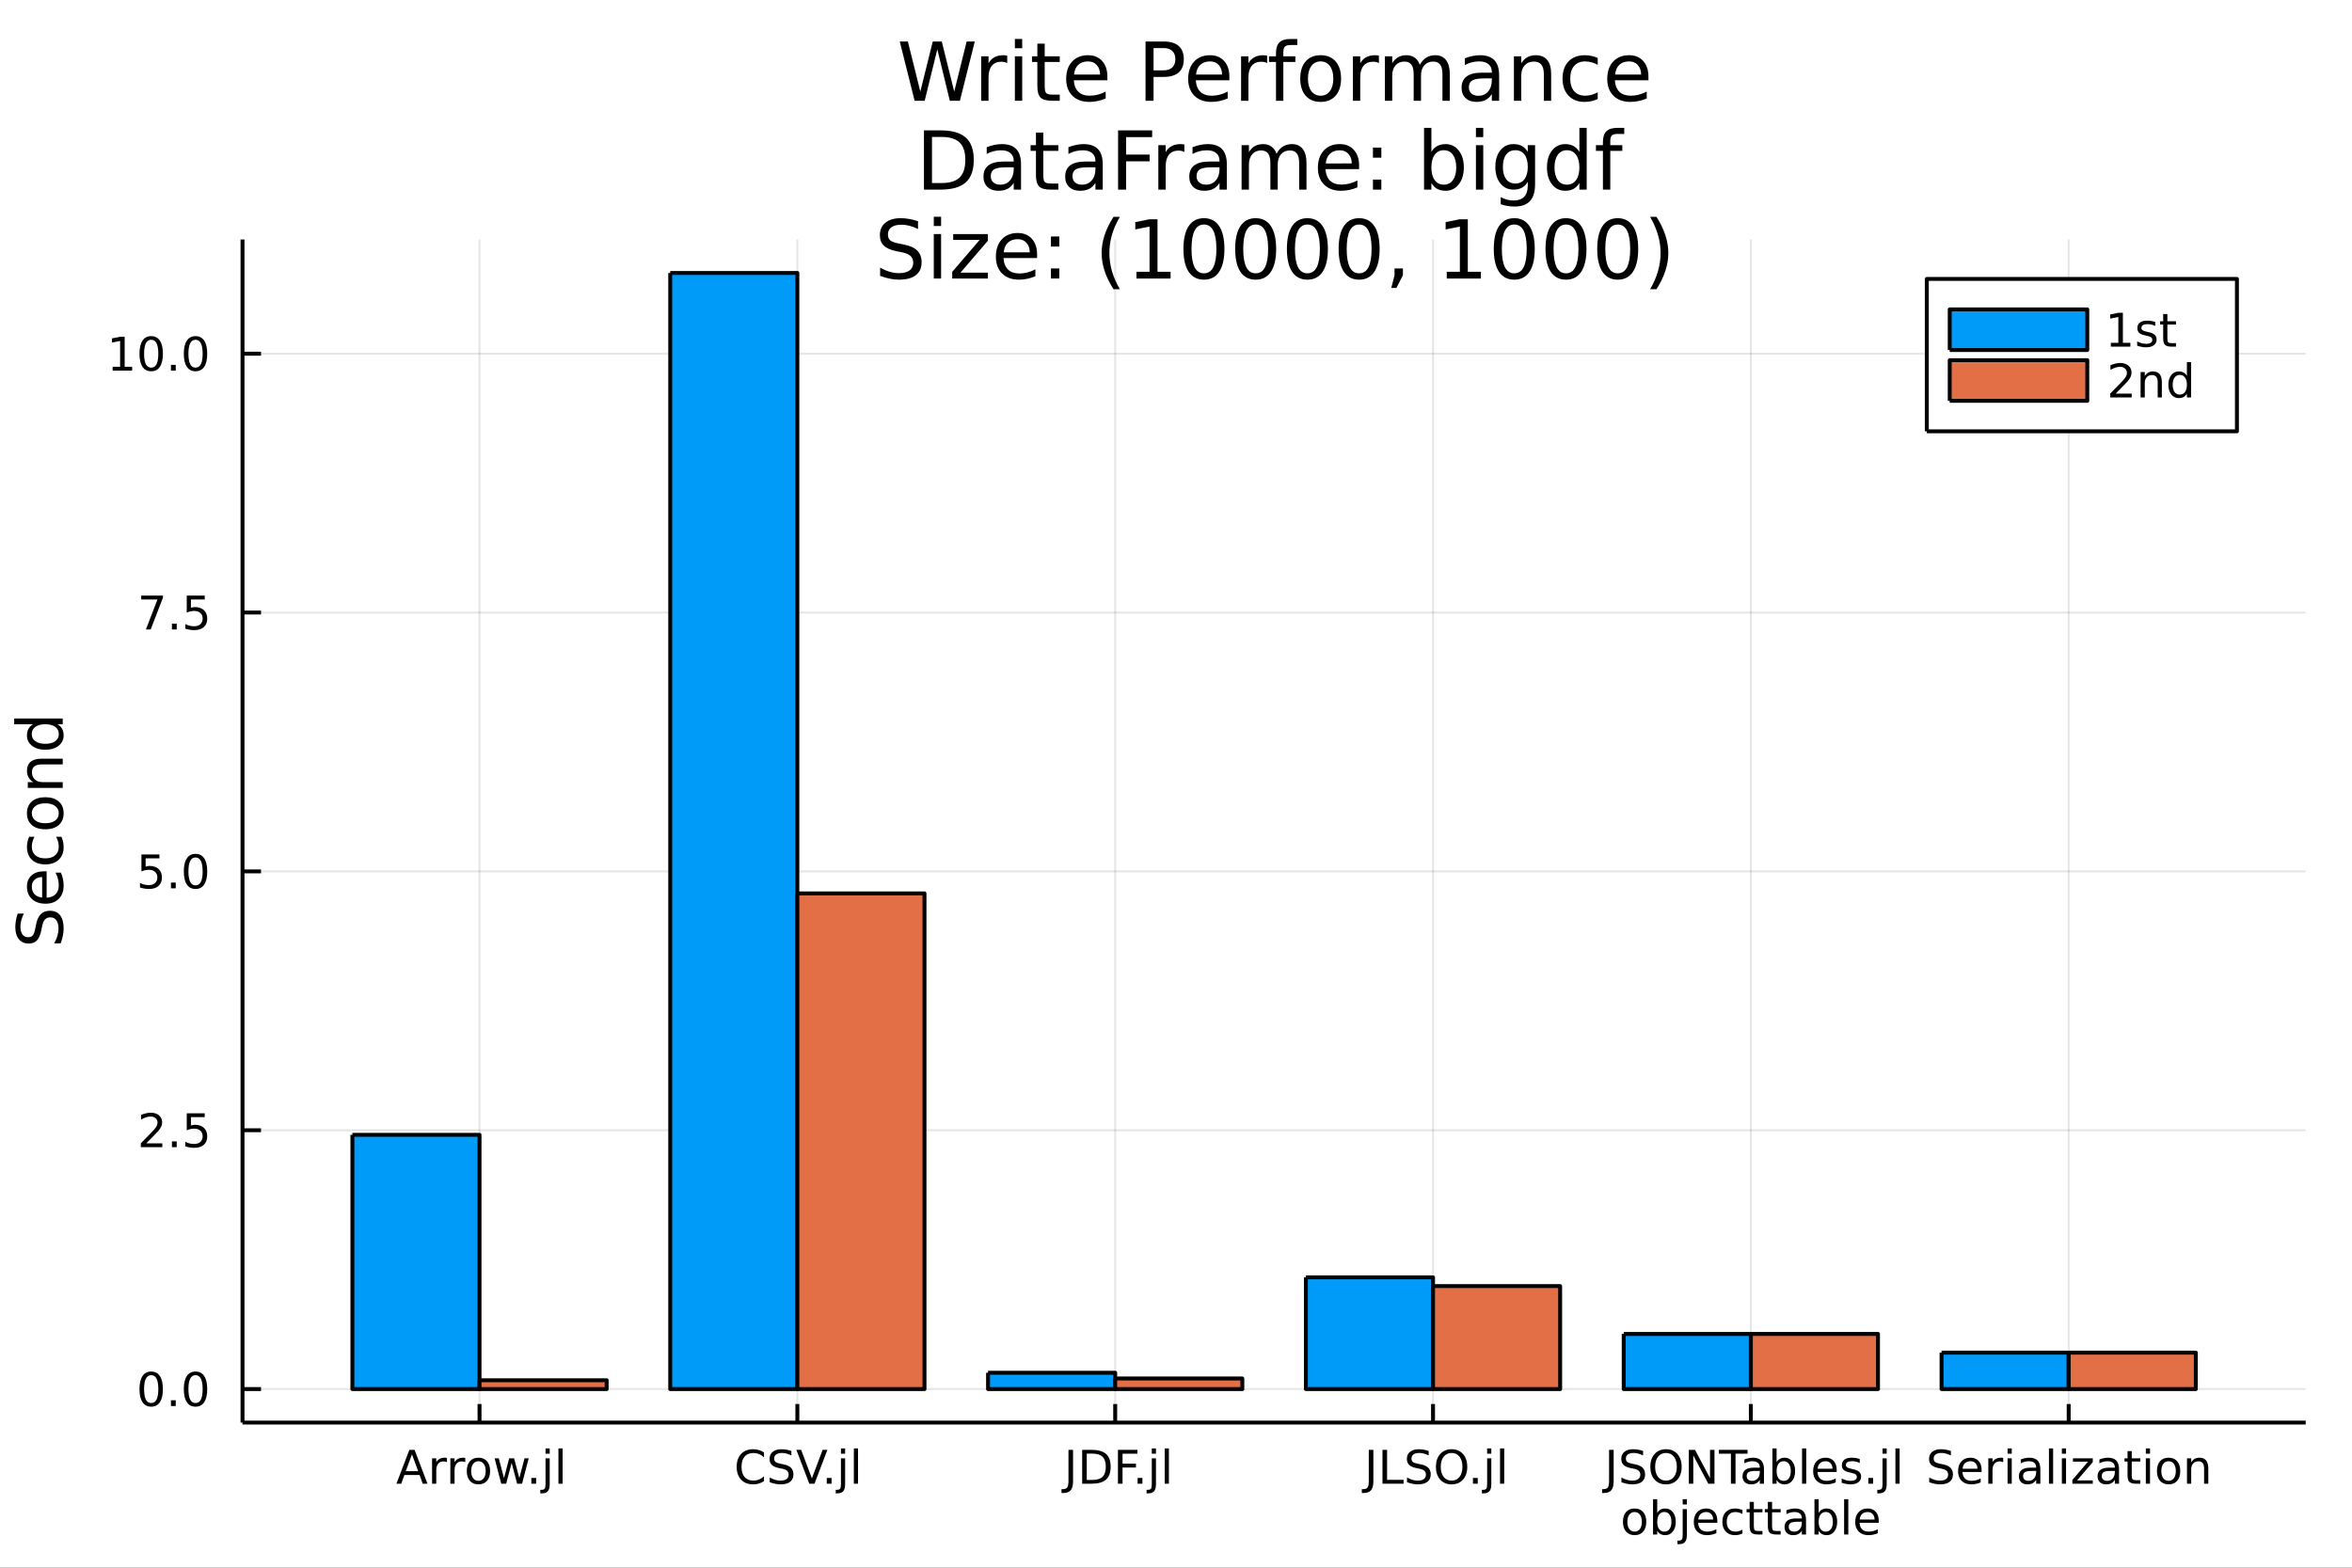 <?xml version="1.0" encoding="utf-8"?>
<svg xmlns="http://www.w3.org/2000/svg" xmlns:xlink="http://www.w3.org/1999/xlink" width="600" height="400" viewBox="0 0 2400 1600">
<rect x="0" y="0" width="2400" height="1600" fill="#333333" stroke="none"/>
<defs>
  <clipPath id="clip840">
    <rect x="0" y="0" width="2400" height="1600"/>
  </clipPath>
</defs>
<path clip-path="url(#clip840)" d="
M0 1600 L2400 1600 L2400 0 L0 0  Z
  " fill="#ffffff" fill-rule="evenodd" fill-opacity="1"/>
<defs>
  <clipPath id="clip841">
    <rect x="480" y="0" width="1681" height="1600"/>
  </clipPath>
</defs>
<path clip-path="url(#clip840)" d="
M247.459 1451.89 L2352.76 1451.89 L2352.76 244.432 L247.459 244.432  Z
  " fill="#ffffff" fill-rule="evenodd" fill-opacity="1"/>
<defs>
  <clipPath id="clip842">
    <rect x="247" y="244" width="2106" height="1208"/>
  </clipPath>
</defs>
<polyline clip-path="url(#clip842)" style="stroke:#000000; stroke-linecap:butt; stroke-linejoin:round; stroke-width:2; stroke-opacity:0.1; fill:none" points="
  489.31,1451.89 489.31,244.432 
  "/>
<polyline clip-path="url(#clip842)" style="stroke:#000000; stroke-linecap:butt; stroke-linejoin:round; stroke-width:2; stroke-opacity:0.1; fill:none" points="
  813.629,1451.89 813.629,244.432 
  "/>
<polyline clip-path="url(#clip842)" style="stroke:#000000; stroke-linecap:butt; stroke-linejoin:round; stroke-width:2; stroke-opacity:0.1; fill:none" points="
  1137.95,1451.89 1137.95,244.432 
  "/>
<polyline clip-path="url(#clip842)" style="stroke:#000000; stroke-linecap:butt; stroke-linejoin:round; stroke-width:2; stroke-opacity:0.1; fill:none" points="
  1462.27,1451.89 1462.27,244.432 
  "/>
<polyline clip-path="url(#clip842)" style="stroke:#000000; stroke-linecap:butt; stroke-linejoin:round; stroke-width:2; stroke-opacity:0.1; fill:none" points="
  1786.59,1451.89 1786.59,244.432 
  "/>
<polyline clip-path="url(#clip842)" style="stroke:#000000; stroke-linecap:butt; stroke-linejoin:round; stroke-width:2; stroke-opacity:0.1; fill:none" points="
  2110.9,1451.89 2110.9,244.432 
  "/>
<polyline clip-path="url(#clip840)" style="stroke:#000000; stroke-linecap:butt; stroke-linejoin:round; stroke-width:4; stroke-opacity:1; fill:none" points="
  247.459,1451.89 2352.76,1451.89 
  "/>
<polyline clip-path="url(#clip840)" style="stroke:#000000; stroke-linecap:butt; stroke-linejoin:round; stroke-width:4; stroke-opacity:1; fill:none" points="
  489.31,1451.89 489.31,1432.99 
  "/>
<polyline clip-path="url(#clip840)" style="stroke:#000000; stroke-linecap:butt; stroke-linejoin:round; stroke-width:4; stroke-opacity:1; fill:none" points="
  813.629,1451.89 813.629,1432.99 
  "/>
<polyline clip-path="url(#clip840)" style="stroke:#000000; stroke-linecap:butt; stroke-linejoin:round; stroke-width:4; stroke-opacity:1; fill:none" points="
  1137.95,1451.89 1137.95,1432.99 
  "/>
<polyline clip-path="url(#clip840)" style="stroke:#000000; stroke-linecap:butt; stroke-linejoin:round; stroke-width:4; stroke-opacity:1; fill:none" points="
  1462.27,1451.89 1462.27,1432.99 
  "/>
<polyline clip-path="url(#clip840)" style="stroke:#000000; stroke-linecap:butt; stroke-linejoin:round; stroke-width:4; stroke-opacity:1; fill:none" points="
  1786.59,1451.89 1786.59,1432.99 
  "/>
<polyline clip-path="url(#clip840)" style="stroke:#000000; stroke-linecap:butt; stroke-linejoin:round; stroke-width:4; stroke-opacity:1; fill:none" points="
  2110.9,1451.89 2110.9,1432.99 
  "/>
<path clip-path="url(#clip840)" d="M420.363 1484.33 L414.021 1501.53 L426.729 1501.53 L420.363 1484.33 M417.725 1479.73 L423.025 1479.73 L436.197 1514.29 L431.336 1514.29 L428.188 1505.42 L412.609 1505.42 L409.461 1514.29 L404.53 1514.29 L417.725 1479.73 Z" fill="#000000" fill-rule="evenodd" fill-opacity="1" /><path clip-path="url(#clip840)" d="M456.081 1492.34 Q455.363 1491.93 454.507 1491.74 Q453.673 1491.53 452.655 1491.53 Q449.044 1491.53 447.099 1493.89 Q445.178 1496.23 445.178 1500.63 L445.178 1514.29 L440.896 1514.29 L440.896 1488.36 L445.178 1488.36 L445.178 1492.39 Q446.521 1490.03 448.674 1488.89 Q450.826 1487.74 453.905 1487.74 Q454.345 1487.74 454.877 1487.81 Q455.41 1487.85 456.058 1487.97 L456.081 1492.34 Z" fill="#000000" fill-rule="evenodd" fill-opacity="1" /><path clip-path="url(#clip840)" d="M474.738 1492.34 Q474.021 1491.93 473.164 1491.74 Q472.331 1491.53 471.312 1491.53 Q467.701 1491.53 465.757 1493.89 Q463.835 1496.23 463.835 1500.63 L463.835 1514.29 L459.553 1514.29 L459.553 1488.36 L463.835 1488.36 L463.835 1492.39 Q465.178 1490.03 467.331 1488.89 Q469.484 1487.74 472.562 1487.74 Q473.002 1487.74 473.534 1487.81 Q474.067 1487.85 474.715 1487.97 L474.738 1492.34 Z" fill="#000000" fill-rule="evenodd" fill-opacity="1" /><path clip-path="url(#clip840)" d="M488.21 1491.35 Q484.784 1491.35 482.794 1494.03 Q480.803 1496.7 480.803 1501.35 Q480.803 1506 482.771 1508.69 Q484.761 1511.35 488.21 1511.35 Q491.613 1511.35 493.604 1508.66 Q495.595 1505.98 495.595 1501.35 Q495.595 1496.74 493.604 1494.06 Q491.613 1491.35 488.21 1491.35 M488.21 1487.74 Q493.766 1487.74 496.937 1491.35 Q500.108 1494.96 500.108 1501.35 Q500.108 1507.71 496.937 1511.35 Q493.766 1514.96 488.21 1514.96 Q482.632 1514.96 479.46 1511.35 Q476.312 1507.71 476.312 1501.35 Q476.312 1494.96 479.46 1491.35 Q482.632 1487.74 488.21 1487.74 Z" fill="#000000" fill-rule="evenodd" fill-opacity="1" /><path clip-path="url(#clip840)" d="M504.692 1488.36 L508.951 1488.36 L514.275 1508.59 L519.576 1488.36 L524.599 1488.36 L529.923 1508.59 L535.224 1488.36 L539.483 1488.36 L532.701 1514.29 L527.678 1514.29 L522.099 1493.04 L516.497 1514.29 L511.474 1514.29 L504.692 1488.36 Z" fill="#000000" fill-rule="evenodd" fill-opacity="1" /><path clip-path="url(#clip840)" d="M542.192 1508.41 L547.076 1508.41 L547.076 1514.29 L542.192 1514.29 L542.192 1508.41 Z" fill="#000000" fill-rule="evenodd" fill-opacity="1" /><path clip-path="url(#clip840)" d="M556.659 1488.36 L560.918 1488.36 L560.918 1514.75 Q560.918 1519.7 559.02 1521.93 Q557.145 1524.15 552.955 1524.15 L551.335 1524.15 L551.335 1520.54 L552.469 1520.54 Q554.9 1520.54 555.779 1519.4 Q556.659 1518.29 556.659 1514.75 L556.659 1488.36 M556.659 1478.27 L560.918 1478.27 L560.918 1483.66 L556.659 1483.66 L556.659 1478.27 Z" fill="#000000" fill-rule="evenodd" fill-opacity="1" /><path clip-path="url(#clip840)" d="M569.83 1478.27 L574.089 1478.27 L574.089 1514.29 L569.83 1514.29 L569.83 1478.27 Z" fill="#000000" fill-rule="evenodd" fill-opacity="1" /><path clip-path="url(#clip840)" d="M779.59 1482.39 L779.59 1487.32 Q777.229 1485.12 774.543 1484.03 Q771.881 1482.95 768.872 1482.95 Q762.946 1482.95 759.798 1486.58 Q756.65 1490.19 756.65 1497.04 Q756.65 1503.87 759.798 1507.51 Q762.946 1511.12 768.872 1511.12 Q771.881 1511.12 774.543 1510.03 Q777.229 1508.94 779.59 1506.74 L779.59 1511.63 Q777.136 1513.29 774.381 1514.13 Q771.65 1514.96 768.594 1514.96 Q760.747 1514.96 756.233 1510.17 Q751.719 1505.35 751.719 1497.04 Q751.719 1488.71 756.233 1483.92 Q760.747 1479.1 768.594 1479.1 Q771.696 1479.1 774.428 1479.94 Q777.182 1480.75 779.59 1482.39 Z" fill="#000000" fill-rule="evenodd" fill-opacity="1" /><path clip-path="url(#clip840)" d="M807.529 1480.86 L807.529 1485.42 Q804.867 1484.15 802.506 1483.52 Q800.145 1482.9 797.946 1482.9 Q794.127 1482.9 792.043 1484.38 Q789.983 1485.86 789.983 1488.59 Q789.983 1490.89 791.349 1492.07 Q792.738 1493.22 796.58 1493.94 L799.404 1494.52 Q804.636 1495.51 807.113 1498.04 Q809.613 1500.54 809.613 1504.75 Q809.613 1509.77 806.233 1512.37 Q802.877 1514.96 796.372 1514.96 Q793.918 1514.96 791.141 1514.4 Q788.386 1513.85 785.423 1512.76 L785.423 1507.95 Q788.27 1509.54 791.002 1510.35 Q793.733 1511.16 796.372 1511.16 Q800.377 1511.16 802.553 1509.59 Q804.728 1508.01 804.728 1505.1 Q804.728 1502.55 803.154 1501.12 Q801.603 1499.68 798.039 1498.96 L795.191 1498.41 Q789.96 1497.37 787.622 1495.14 Q785.284 1492.92 785.284 1488.96 Q785.284 1484.38 788.502 1481.74 Q791.742 1479.1 797.414 1479.1 Q799.844 1479.1 802.367 1479.54 Q804.89 1479.98 807.529 1480.86 Z" fill="#000000" fill-rule="evenodd" fill-opacity="1" /><path clip-path="url(#clip840)" d="M825.816 1514.29 L812.622 1479.73 L817.506 1479.73 L828.455 1508.82 L839.427 1479.73 L844.288 1479.73 L831.117 1514.29 L825.816 1514.29 Z" fill="#000000" fill-rule="evenodd" fill-opacity="1" /><path clip-path="url(#clip840)" d="M843.64 1508.41 L848.524 1508.41 L848.524 1514.29 L843.64 1514.29 L843.64 1508.41 Z" fill="#000000" fill-rule="evenodd" fill-opacity="1" /><path clip-path="url(#clip840)" d="M858.108 1488.36 L862.367 1488.36 L862.367 1514.75 Q862.367 1519.7 860.469 1521.93 Q858.594 1524.15 854.404 1524.15 L852.784 1524.15 L852.784 1520.54 L853.918 1520.54 Q856.349 1520.54 857.228 1519.4 Q858.108 1518.29 858.108 1514.75 L858.108 1488.36 M858.108 1478.27 L862.367 1478.27 L862.367 1483.66 L858.108 1483.66 L858.108 1478.27 Z" fill="#000000" fill-rule="evenodd" fill-opacity="1" /><path clip-path="url(#clip840)" d="M871.279 1478.27 L875.538 1478.27 L875.538 1514.29 L871.279 1514.29 L871.279 1478.27 Z" fill="#000000" fill-rule="evenodd" fill-opacity="1" /><path clip-path="url(#clip840)" d="M1090.27 1479.73 L1094.95 1479.73 L1094.95 1511.88 Q1094.95 1518.13 1092.57 1520.95 Q1090.21 1523.78 1084.95 1523.78 L1083.17 1523.78 L1083.17 1519.84 L1084.63 1519.84 Q1087.73 1519.84 1089 1518.11 Q1090.27 1516.37 1090.27 1511.88 L1090.27 1479.73 Z" fill="#000000" fill-rule="evenodd" fill-opacity="1" /><path clip-path="url(#clip840)" d="M1108.93 1483.57 L1108.93 1510.45 L1114.58 1510.45 Q1121.73 1510.45 1125.04 1507.2 Q1128.38 1503.96 1128.38 1496.97 Q1128.38 1490.03 1125.04 1486.81 Q1121.73 1483.57 1114.58 1483.57 L1108.93 1483.57 M1104.26 1479.73 L1113.86 1479.73 Q1123.91 1479.73 1128.61 1483.92 Q1133.31 1488.08 1133.31 1496.97 Q1133.31 1505.91 1128.58 1510.1 Q1123.86 1514.29 1113.86 1514.29 L1104.26 1514.29 L1104.26 1479.73 Z" fill="#000000" fill-rule="evenodd" fill-opacity="1" /><path clip-path="url(#clip840)" d="M1140.76 1479.73 L1160.62 1479.73 L1160.62 1483.66 L1145.44 1483.66 L1145.44 1493.85 L1159.14 1493.85 L1159.14 1497.78 L1145.44 1497.78 L1145.44 1514.29 L1140.76 1514.29 L1140.76 1479.73 Z" fill="#000000" fill-rule="evenodd" fill-opacity="1" /><path clip-path="url(#clip840)" d="M1160.83 1508.41 L1165.71 1508.41 L1165.71 1514.29 L1160.83 1514.29 L1160.83 1508.41 Z" fill="#000000" fill-rule="evenodd" fill-opacity="1" /><path clip-path="url(#clip840)" d="M1175.3 1488.36 L1179.56 1488.36 L1179.56 1514.75 Q1179.56 1519.7 1177.66 1521.93 Q1175.78 1524.15 1171.59 1524.15 L1169.97 1524.15 L1169.97 1520.54 L1171.11 1520.54 Q1173.54 1520.54 1174.42 1519.4 Q1175.3 1518.29 1175.3 1514.75 L1175.3 1488.36 M1175.3 1478.27 L1179.56 1478.27 L1179.56 1483.66 L1175.3 1483.66 L1175.3 1478.27 Z" fill="#000000" fill-rule="evenodd" fill-opacity="1" /><path clip-path="url(#clip840)" d="M1188.47 1478.27 L1192.73 1478.27 L1192.73 1514.29 L1188.47 1514.29 L1188.47 1478.27 Z" fill="#000000" fill-rule="evenodd" fill-opacity="1" /><path clip-path="url(#clip840)" d="M1396.72 1479.73 L1401.4 1479.73 L1401.4 1511.88 Q1401.4 1518.13 1399.01 1520.95 Q1396.65 1523.78 1391.4 1523.78 L1389.62 1523.78 L1389.62 1519.84 L1391.08 1519.84 Q1394.18 1519.84 1395.45 1518.11 Q1396.72 1516.37 1396.72 1511.88 L1396.72 1479.73 Z" fill="#000000" fill-rule="evenodd" fill-opacity="1" /><path clip-path="url(#clip840)" d="M1410.7 1479.73 L1415.38 1479.73 L1415.38 1510.35 L1432.21 1510.35 L1432.21 1514.29 L1410.7 1514.29 L1410.7 1479.73 Z" fill="#000000" fill-rule="evenodd" fill-opacity="1" /><path clip-path="url(#clip840)" d="M1457.83 1480.86 L1457.83 1485.42 Q1455.17 1484.15 1452.81 1483.52 Q1450.45 1482.9 1448.25 1482.9 Q1444.43 1482.9 1442.35 1484.38 Q1440.29 1485.86 1440.29 1488.59 Q1440.29 1490.89 1441.65 1492.07 Q1443.04 1493.22 1446.88 1493.94 L1449.71 1494.52 Q1454.94 1495.51 1457.42 1498.04 Q1459.92 1500.54 1459.92 1504.75 Q1459.92 1509.77 1456.54 1512.37 Q1453.18 1514.96 1446.68 1514.96 Q1444.22 1514.96 1441.45 1514.4 Q1438.69 1513.85 1435.73 1512.76 L1435.73 1507.95 Q1438.57 1509.54 1441.31 1510.35 Q1444.04 1511.16 1446.68 1511.16 Q1450.68 1511.16 1452.86 1509.59 Q1455.03 1508.01 1455.03 1505.1 Q1455.03 1502.55 1453.46 1501.12 Q1451.91 1499.68 1448.34 1498.96 L1445.5 1498.41 Q1440.26 1497.37 1437.93 1495.14 Q1435.59 1492.92 1435.59 1488.96 Q1435.59 1484.38 1438.81 1481.74 Q1442.05 1479.1 1447.72 1479.1 Q1450.15 1479.1 1452.67 1479.54 Q1455.2 1479.98 1457.83 1480.86 Z" fill="#000000" fill-rule="evenodd" fill-opacity="1" /><path clip-path="url(#clip840)" d="M1481.24 1482.9 Q1476.14 1482.9 1473.13 1486.7 Q1470.15 1490.49 1470.15 1497.04 Q1470.15 1503.57 1473.13 1507.37 Q1476.14 1511.16 1481.24 1511.16 Q1486.33 1511.16 1489.29 1507.37 Q1492.28 1503.57 1492.28 1497.04 Q1492.28 1490.49 1489.29 1486.7 Q1486.33 1482.9 1481.24 1482.9 M1481.24 1479.1 Q1488.51 1479.1 1492.86 1483.99 Q1497.21 1488.85 1497.21 1497.04 Q1497.21 1505.21 1492.86 1510.1 Q1488.51 1514.96 1481.24 1514.96 Q1473.94 1514.96 1469.57 1510.1 Q1465.22 1505.24 1465.22 1497.04 Q1465.22 1488.85 1469.57 1483.99 Q1473.94 1479.1 1481.24 1479.1 Z" fill="#000000" fill-rule="evenodd" fill-opacity="1" /><path clip-path="url(#clip840)" d="M1503.02 1508.41 L1507.9 1508.41 L1507.9 1514.29 L1503.02 1514.29 L1503.02 1508.41 Z" fill="#000000" fill-rule="evenodd" fill-opacity="1" /><path clip-path="url(#clip840)" d="M1517.49 1488.36 L1521.75 1488.36 L1521.75 1514.75 Q1521.75 1519.7 1519.85 1521.93 Q1517.97 1524.15 1513.78 1524.15 L1512.16 1524.15 L1512.16 1520.54 L1513.3 1520.54 Q1515.73 1520.54 1516.61 1519.4 Q1517.49 1518.29 1517.49 1514.75 L1517.49 1488.36 M1517.49 1478.27 L1521.75 1478.27 L1521.75 1483.66 L1517.49 1483.66 L1517.49 1478.27 Z" fill="#000000" fill-rule="evenodd" fill-opacity="1" /><path clip-path="url(#clip840)" d="M1530.66 1478.27 L1534.92 1478.27 L1534.92 1514.29 L1530.66 1514.29 L1530.66 1478.27 Z" fill="#000000" fill-rule="evenodd" fill-opacity="1" /><path clip-path="url(#clip840)" d="M1641.91 1479.73 L1646.59 1479.73 L1646.59 1511.88 Q1646.59 1518.13 1644.2 1520.95 Q1641.84 1523.78 1636.59 1523.78 L1634.8 1523.78 L1634.8 1519.84 L1636.26 1519.84 Q1639.36 1519.84 1640.64 1518.11 Q1641.91 1516.37 1641.91 1511.88 L1641.91 1479.73 Z" fill="#000000" fill-rule="evenodd" fill-opacity="1" /><path clip-path="url(#clip840)" d="M1676.61 1480.86 L1676.61 1485.42 Q1673.95 1484.15 1671.59 1483.52 Q1669.23 1482.9 1667.03 1482.9 Q1663.21 1482.9 1661.12 1484.38 Q1659.06 1485.86 1659.06 1488.59 Q1659.06 1490.89 1660.43 1492.07 Q1661.82 1493.22 1665.66 1493.94 L1668.48 1494.52 Q1673.72 1495.51 1676.19 1498.04 Q1678.69 1500.54 1678.69 1504.75 Q1678.69 1509.77 1675.31 1512.37 Q1671.96 1514.96 1665.45 1514.96 Q1663 1514.96 1660.22 1514.4 Q1657.47 1513.85 1654.5 1512.76 L1654.5 1507.95 Q1657.35 1509.54 1660.08 1510.35 Q1662.81 1511.16 1665.45 1511.16 Q1669.46 1511.16 1671.63 1509.59 Q1673.81 1508.01 1673.81 1505.1 Q1673.81 1502.55 1672.23 1501.12 Q1670.68 1499.68 1667.12 1498.96 L1664.27 1498.41 Q1659.04 1497.37 1656.7 1495.14 Q1654.36 1492.92 1654.36 1488.96 Q1654.36 1484.38 1657.58 1481.74 Q1660.82 1479.1 1666.49 1479.1 Q1668.92 1479.1 1671.45 1479.54 Q1673.97 1479.98 1676.61 1480.86 Z" fill="#000000" fill-rule="evenodd" fill-opacity="1" /><path clip-path="url(#clip840)" d="M1700.01 1482.9 Q1694.92 1482.9 1691.91 1486.7 Q1688.92 1490.49 1688.92 1497.04 Q1688.92 1503.57 1691.91 1507.37 Q1694.92 1511.16 1700.01 1511.16 Q1705.1 1511.16 1708.07 1507.37 Q1711.05 1503.57 1711.05 1497.04 Q1711.05 1490.49 1708.07 1486.7 Q1705.1 1482.9 1700.01 1482.9 M1700.01 1479.1 Q1707.28 1479.1 1711.63 1483.99 Q1715.98 1488.85 1715.98 1497.04 Q1715.98 1505.21 1711.63 1510.1 Q1707.28 1514.96 1700.01 1514.96 Q1692.72 1514.96 1688.35 1510.1 Q1683.99 1505.24 1683.99 1497.04 Q1683.99 1488.85 1688.35 1483.99 Q1692.72 1479.1 1700.01 1479.1 Z" fill="#000000" fill-rule="evenodd" fill-opacity="1" /><path clip-path="url(#clip840)" d="M1723.3 1479.73 L1729.6 1479.73 L1744.92 1508.64 L1744.92 1479.73 L1749.46 1479.73 L1749.46 1514.29 L1743.16 1514.29 L1727.84 1485.38 L1727.84 1514.29 L1723.3 1514.29 L1723.3 1479.73 Z" fill="#000000" fill-rule="evenodd" fill-opacity="1" /><path clip-path="url(#clip840)" d="M1753.97 1479.73 L1783.21 1479.73 L1783.21 1483.66 L1770.94 1483.66 L1770.94 1514.29 L1766.24 1514.29 L1766.24 1483.66 L1753.97 1483.66 L1753.97 1479.73 Z" fill="#000000" fill-rule="evenodd" fill-opacity="1" /><path clip-path="url(#clip840)" d="M1791.47 1501.26 Q1786.31 1501.26 1784.32 1502.44 Q1782.33 1503.62 1782.33 1506.46 Q1782.33 1508.73 1783.81 1510.07 Q1785.31 1511.39 1787.88 1511.39 Q1791.42 1511.39 1793.55 1508.89 Q1795.71 1506.37 1795.71 1502.2 L1795.71 1501.26 L1791.47 1501.26 M1799.97 1499.5 L1799.97 1514.29 L1795.71 1514.29 L1795.71 1510.35 Q1794.25 1512.71 1792.07 1513.85 Q1789.9 1514.96 1786.75 1514.96 Q1782.77 1514.96 1780.41 1512.74 Q1778.07 1510.49 1778.07 1506.74 Q1778.07 1502.37 1780.98 1500.14 Q1783.92 1497.92 1789.73 1497.92 L1795.71 1497.92 L1795.71 1497.51 Q1795.71 1494.57 1793.76 1492.97 Q1791.84 1491.35 1788.35 1491.35 Q1786.12 1491.35 1784.02 1491.88 Q1781.91 1492.41 1779.97 1493.48 L1779.97 1489.54 Q1782.3 1488.64 1784.5 1488.2 Q1786.7 1487.74 1788.78 1487.74 Q1794.41 1487.74 1797.19 1490.65 Q1799.97 1493.57 1799.97 1499.5 Z" fill="#000000" fill-rule="evenodd" fill-opacity="1" /><path clip-path="url(#clip840)" d="M1827.35 1501.35 Q1827.35 1496.65 1825.41 1493.99 Q1823.48 1491.3 1820.1 1491.3 Q1816.72 1491.3 1814.78 1493.99 Q1812.86 1496.65 1812.86 1501.35 Q1812.86 1506.05 1814.78 1508.73 Q1816.72 1511.39 1820.1 1511.39 Q1823.48 1511.39 1825.41 1508.73 Q1827.35 1506.05 1827.35 1501.35 M1812.86 1492.3 Q1814.2 1489.98 1816.24 1488.87 Q1818.3 1487.74 1821.15 1487.74 Q1825.87 1487.74 1828.81 1491.49 Q1831.77 1495.24 1831.77 1501.35 Q1831.77 1507.46 1828.81 1511.21 Q1825.87 1514.96 1821.15 1514.96 Q1818.3 1514.96 1816.24 1513.85 Q1814.2 1512.71 1812.86 1510.4 L1812.86 1514.29 L1808.58 1514.29 L1808.58 1478.27 L1812.86 1478.27 L1812.86 1492.3 Z" fill="#000000" fill-rule="evenodd" fill-opacity="1" /><path clip-path="url(#clip840)" d="M1838.83 1478.27 L1843.09 1478.27 L1843.09 1514.29 L1838.83 1514.29 L1838.83 1478.27 Z" fill="#000000" fill-rule="evenodd" fill-opacity="1" /><path clip-path="url(#clip840)" d="M1874.18 1500.26 L1874.18 1502.34 L1854.59 1502.34 Q1854.87 1506.74 1857.23 1509.06 Q1859.62 1511.35 1863.85 1511.35 Q1866.31 1511.35 1868.6 1510.75 Q1870.91 1510.14 1873.18 1508.94 L1873.18 1512.97 Q1870.89 1513.94 1868.48 1514.45 Q1866.08 1514.96 1863.6 1514.96 Q1857.4 1514.96 1853.76 1511.35 Q1850.15 1507.74 1850.15 1501.58 Q1850.15 1495.21 1853.58 1491.49 Q1857.03 1487.74 1862.86 1487.74 Q1868.09 1487.74 1871.12 1491.12 Q1874.18 1494.47 1874.18 1500.26 M1869.92 1499.01 Q1869.87 1495.51 1867.95 1493.43 Q1866.05 1491.35 1862.9 1491.35 Q1859.34 1491.35 1857.19 1493.36 Q1855.06 1495.38 1854.73 1499.03 L1869.92 1499.01 Z" fill="#000000" fill-rule="evenodd" fill-opacity="1" /><path clip-path="url(#clip840)" d="M1897.7 1489.13 L1897.7 1493.15 Q1895.89 1492.23 1893.95 1491.76 Q1892 1491.3 1889.92 1491.3 Q1886.75 1491.3 1885.15 1492.27 Q1883.58 1493.25 1883.58 1495.19 Q1883.58 1496.67 1884.71 1497.53 Q1885.84 1498.36 1889.27 1499.13 L1890.73 1499.45 Q1895.27 1500.42 1897.16 1502.2 Q1899.09 1503.96 1899.09 1507.14 Q1899.09 1510.75 1896.21 1512.85 Q1893.37 1514.96 1888.37 1514.96 Q1886.28 1514.96 1884.02 1514.54 Q1881.77 1514.15 1879.27 1513.34 L1879.27 1508.94 Q1881.63 1510.17 1883.92 1510.79 Q1886.21 1511.39 1888.46 1511.39 Q1891.47 1511.39 1893.09 1510.38 Q1894.71 1509.33 1894.71 1507.46 Q1894.71 1505.72 1893.53 1504.8 Q1892.37 1503.87 1888.41 1503.01 L1886.93 1502.67 Q1882.97 1501.83 1881.21 1500.12 Q1879.46 1498.39 1879.46 1495.38 Q1879.46 1491.72 1882.05 1489.73 Q1884.64 1487.74 1889.41 1487.74 Q1891.77 1487.74 1893.85 1488.08 Q1895.94 1488.43 1897.7 1489.13 Z" fill="#000000" fill-rule="evenodd" fill-opacity="1" /><path clip-path="url(#clip840)" d="M1906.47 1508.41 L1911.35 1508.41 L1911.35 1514.29 L1906.47 1514.29 L1906.47 1508.41 Z" fill="#000000" fill-rule="evenodd" fill-opacity="1" /><path clip-path="url(#clip840)" d="M1920.94 1488.36 L1925.2 1488.36 L1925.2 1514.75 Q1925.2 1519.7 1923.3 1521.93 Q1921.42 1524.15 1917.23 1524.15 L1915.61 1524.15 L1915.61 1520.54 L1916.75 1520.54 Q1919.18 1520.54 1920.06 1519.4 Q1920.94 1518.29 1920.94 1514.75 L1920.94 1488.36 M1920.94 1478.27 L1925.2 1478.27 L1925.2 1483.66 L1920.94 1483.66 L1920.94 1478.27 Z" fill="#000000" fill-rule="evenodd" fill-opacity="1" /><path clip-path="url(#clip840)" d="M1934.11 1478.27 L1938.37 1478.27 L1938.37 1514.29 L1934.11 1514.29 L1934.11 1478.27 Z" fill="#000000" fill-rule="evenodd" fill-opacity="1" /><path clip-path="url(#clip840)" d="M1667.98 1543.19 Q1664.55 1543.19 1662.56 1545.87 Q1660.57 1548.54 1660.57 1553.19 Q1660.57 1557.84 1662.54 1560.53 Q1664.53 1563.19 1667.98 1563.19 Q1671.38 1563.19 1673.37 1560.5 Q1675.36 1557.82 1675.36 1553.19 Q1675.36 1548.58 1673.37 1545.9 Q1671.38 1543.19 1667.98 1543.19 M1667.98 1539.58 Q1673.53 1539.58 1676.7 1543.19 Q1679.87 1546.8 1679.87 1553.19 Q1679.87 1559.55 1676.7 1563.19 Q1673.53 1566.8 1667.98 1566.8 Q1662.4 1566.8 1659.23 1563.19 Q1656.08 1559.55 1656.08 1553.19 Q1656.08 1546.8 1659.23 1543.19 Q1662.4 1539.58 1667.98 1539.58 Z" fill="#000000" fill-rule="evenodd" fill-opacity="1" /><path clip-path="url(#clip840)" d="M1705.54 1553.19 Q1705.54 1548.49 1703.6 1545.83 Q1701.68 1543.14 1698.3 1543.14 Q1694.92 1543.14 1692.98 1545.83 Q1691.05 1548.49 1691.05 1553.19 Q1691.05 1557.89 1692.98 1560.57 Q1694.92 1563.23 1698.3 1563.23 Q1701.68 1563.23 1703.6 1560.57 Q1705.54 1557.89 1705.54 1553.19 M1691.05 1544.14 Q1692.4 1541.82 1694.43 1540.71 Q1696.49 1539.58 1699.34 1539.58 Q1704.06 1539.58 1707 1543.33 Q1709.97 1547.08 1709.97 1553.19 Q1709.97 1559.3 1707 1563.05 Q1704.06 1566.8 1699.34 1566.8 Q1696.49 1566.8 1694.43 1565.69 Q1692.4 1564.55 1691.05 1562.24 L1691.05 1566.13 L1686.77 1566.13 L1686.77 1530.11 L1691.05 1530.11 L1691.05 1544.14 Z" fill="#000000" fill-rule="evenodd" fill-opacity="1" /><path clip-path="url(#clip840)" d="M1717.03 1540.2 L1721.29 1540.2 L1721.29 1566.59 Q1721.29 1571.54 1719.39 1573.77 Q1717.51 1575.99 1713.32 1575.99 L1711.7 1575.99 L1711.7 1572.38 L1712.84 1572.38 Q1715.27 1572.38 1716.15 1571.24 Q1717.03 1570.13 1717.03 1566.59 L1717.03 1540.2 M1717.03 1530.11 L1721.29 1530.11 L1721.29 1535.5 L1717.03 1535.5 L1717.03 1530.11 Z" fill="#000000" fill-rule="evenodd" fill-opacity="1" /><path clip-path="url(#clip840)" d="M1752.37 1552.1 L1752.37 1554.18 L1732.79 1554.18 Q1733.07 1558.58 1735.43 1560.9 Q1737.81 1563.19 1742.05 1563.19 Q1744.5 1563.19 1746.79 1562.59 Q1749.11 1561.98 1751.38 1560.78 L1751.38 1564.81 Q1749.09 1565.78 1746.68 1566.29 Q1744.27 1566.8 1741.79 1566.8 Q1735.59 1566.8 1731.96 1563.19 Q1728.35 1559.58 1728.35 1553.42 Q1728.35 1547.05 1731.77 1543.33 Q1735.22 1539.58 1741.05 1539.58 Q1746.29 1539.58 1749.32 1542.96 Q1752.37 1546.31 1752.37 1552.1 M1748.11 1550.85 Q1748.07 1547.35 1746.15 1545.27 Q1744.25 1543.19 1741.1 1543.19 Q1737.54 1543.19 1735.38 1545.2 Q1733.25 1547.22 1732.93 1550.87 L1748.11 1550.85 Z" fill="#000000" fill-rule="evenodd" fill-opacity="1" /><path clip-path="url(#clip840)" d="M1778.02 1541.2 L1778.02 1545.18 Q1776.22 1544.18 1774.39 1543.7 Q1772.58 1543.19 1770.73 1543.19 Q1766.59 1543.19 1764.29 1545.83 Q1762 1548.44 1762 1553.19 Q1762 1557.93 1764.29 1560.57 Q1766.59 1563.19 1770.73 1563.19 Q1772.58 1563.19 1774.39 1562.7 Q1776.22 1562.19 1778.02 1561.2 L1778.02 1565.13 Q1776.24 1565.97 1774.32 1566.38 Q1772.42 1566.8 1770.27 1566.8 Q1764.41 1566.8 1760.96 1563.12 Q1757.51 1559.44 1757.51 1553.19 Q1757.51 1546.85 1760.98 1543.21 Q1764.48 1539.58 1770.54 1539.58 Q1772.51 1539.58 1774.39 1539.99 Q1776.26 1540.39 1778.02 1541.2 Z" fill="#000000" fill-rule="evenodd" fill-opacity="1" /><path clip-path="url(#clip840)" d="M1789.64 1532.84 L1789.64 1540.2 L1798.41 1540.2 L1798.41 1543.51 L1789.64 1543.51 L1789.64 1557.59 Q1789.64 1560.76 1790.5 1561.66 Q1791.38 1562.56 1794.04 1562.56 L1798.41 1562.56 L1798.41 1566.13 L1794.04 1566.13 Q1789.11 1566.13 1787.23 1564.3 Q1785.36 1562.45 1785.36 1557.59 L1785.36 1543.51 L1782.23 1543.51 L1782.23 1540.2 L1785.36 1540.2 L1785.36 1532.84 L1789.64 1532.84 Z" fill="#000000" fill-rule="evenodd" fill-opacity="1" /><path clip-path="url(#clip840)" d="M1808.23 1532.84 L1808.23 1540.2 L1817 1540.2 L1817 1543.51 L1808.23 1543.51 L1808.23 1557.59 Q1808.23 1560.76 1809.09 1561.66 Q1809.97 1562.56 1812.63 1562.56 L1817 1562.56 L1817 1566.13 L1812.63 1566.13 Q1807.7 1566.13 1805.82 1564.3 Q1803.95 1562.45 1803.95 1557.59 L1803.95 1543.51 L1800.82 1543.51 L1800.82 1540.2 L1803.95 1540.2 L1803.95 1532.84 L1808.23 1532.84 Z" fill="#000000" fill-rule="evenodd" fill-opacity="1" /><path clip-path="url(#clip840)" d="M1834.39 1553.1 Q1829.22 1553.1 1827.23 1554.28 Q1825.24 1555.46 1825.24 1558.3 Q1825.24 1560.57 1826.72 1561.91 Q1828.23 1563.23 1830.8 1563.23 Q1834.34 1563.23 1836.47 1560.73 Q1838.62 1558.21 1838.62 1554.04 L1838.62 1553.1 L1834.39 1553.1 M1842.88 1551.34 L1842.88 1566.13 L1838.62 1566.13 L1838.62 1562.19 Q1837.16 1564.55 1834.99 1565.69 Q1832.81 1566.8 1829.66 1566.8 Q1825.68 1566.8 1823.32 1564.58 Q1820.98 1562.33 1820.98 1558.58 Q1820.98 1554.21 1823.9 1551.98 Q1826.84 1549.76 1832.65 1549.76 L1838.62 1549.76 L1838.62 1549.35 Q1838.62 1546.41 1836.68 1544.81 Q1834.76 1543.19 1831.26 1543.19 Q1829.04 1543.19 1826.93 1543.72 Q1824.83 1544.25 1822.88 1545.32 L1822.88 1541.38 Q1825.22 1540.48 1827.42 1540.04 Q1829.62 1539.58 1831.7 1539.58 Q1837.33 1539.58 1840.1 1542.49 Q1842.88 1545.41 1842.88 1551.34 Z" fill="#000000" fill-rule="evenodd" fill-opacity="1" /><path clip-path="url(#clip840)" d="M1870.27 1553.19 Q1870.27 1548.49 1868.32 1545.83 Q1866.4 1543.14 1863.02 1543.14 Q1859.64 1543.14 1857.7 1545.83 Q1855.78 1548.49 1855.78 1553.19 Q1855.78 1557.89 1857.7 1560.57 Q1859.64 1563.23 1863.02 1563.23 Q1866.4 1563.23 1868.32 1560.57 Q1870.27 1557.89 1870.27 1553.19 M1855.78 1544.14 Q1857.12 1541.82 1859.15 1540.71 Q1861.22 1539.58 1864.06 1539.58 Q1868.78 1539.58 1871.72 1543.33 Q1874.69 1547.08 1874.69 1553.19 Q1874.69 1559.3 1871.72 1563.05 Q1868.78 1566.8 1864.06 1566.8 Q1861.22 1566.8 1859.15 1565.69 Q1857.12 1564.55 1855.78 1562.24 L1855.78 1566.13 L1851.49 1566.13 L1851.49 1530.11 L1855.78 1530.11 L1855.78 1544.14 Z" fill="#000000" fill-rule="evenodd" fill-opacity="1" /><path clip-path="url(#clip840)" d="M1881.75 1530.11 L1886.01 1530.11 L1886.01 1566.13 L1881.75 1566.13 L1881.75 1530.11 Z" fill="#000000" fill-rule="evenodd" fill-opacity="1" /><path clip-path="url(#clip840)" d="M1917.09 1552.1 L1917.09 1554.18 L1897.51 1554.18 Q1897.79 1558.58 1900.15 1560.9 Q1902.53 1563.19 1906.77 1563.19 Q1909.22 1563.19 1911.52 1562.59 Q1913.83 1561.98 1916.1 1560.78 L1916.1 1564.81 Q1913.81 1565.78 1911.4 1566.29 Q1908.99 1566.8 1906.52 1566.8 Q1900.31 1566.8 1896.68 1563.19 Q1893.07 1559.58 1893.07 1553.42 Q1893.07 1547.05 1896.49 1543.33 Q1899.94 1539.58 1905.77 1539.58 Q1911.01 1539.58 1914.04 1542.96 Q1917.09 1546.31 1917.09 1552.1 M1912.84 1550.85 Q1912.79 1547.35 1910.87 1545.27 Q1908.97 1543.19 1905.82 1543.19 Q1902.26 1543.19 1900.1 1545.2 Q1897.97 1547.22 1897.65 1550.87 L1912.84 1550.85 Z" fill="#000000" fill-rule="evenodd" fill-opacity="1" /><path clip-path="url(#clip840)" d="M1990.7 1480.86 L1990.7 1485.42 Q1988.04 1484.15 1985.67 1483.52 Q1983.31 1482.9 1981.11 1482.9 Q1977.29 1482.9 1975.21 1484.38 Q1973.15 1485.86 1973.15 1488.59 Q1973.15 1490.89 1974.52 1492.07 Q1975.91 1493.22 1979.75 1493.94 L1982.57 1494.52 Q1987.8 1495.51 1990.28 1498.04 Q1992.78 1500.54 1992.78 1504.75 Q1992.78 1509.77 1989.4 1512.37 Q1986.04 1514.96 1979.54 1514.96 Q1977.09 1514.96 1974.31 1514.4 Q1971.55 1513.85 1968.59 1512.76 L1968.59 1507.95 Q1971.44 1509.54 1974.17 1510.35 Q1976.9 1511.16 1979.54 1511.16 Q1983.54 1511.16 1985.72 1509.59 Q1987.9 1508.01 1987.9 1505.1 Q1987.9 1502.55 1986.32 1501.12 Q1984.77 1499.68 1981.21 1498.96 L1978.36 1498.41 Q1973.13 1497.37 1970.79 1495.14 Q1968.45 1492.92 1968.45 1488.96 Q1968.45 1484.38 1971.67 1481.74 Q1974.91 1479.1 1980.58 1479.1 Q1983.01 1479.1 1985.54 1479.54 Q1988.06 1479.98 1990.7 1480.86 Z" fill="#000000" fill-rule="evenodd" fill-opacity="1" /><path clip-path="url(#clip840)" d="M2022.06 1500.26 L2022.06 1502.34 L2002.48 1502.34 Q2002.76 1506.74 2005.12 1509.06 Q2007.5 1511.35 2011.74 1511.35 Q2014.19 1511.35 2016.48 1510.75 Q2018.8 1510.14 2021.07 1508.94 L2021.07 1512.97 Q2018.78 1513.94 2016.37 1514.45 Q2013.96 1514.96 2011.48 1514.96 Q2005.28 1514.96 2001.65 1511.35 Q1998.03 1507.74 1998.03 1501.58 Q1998.03 1495.21 2001.46 1491.49 Q2004.91 1487.74 2010.74 1487.74 Q2015.97 1487.74 2019.01 1491.12 Q2022.06 1494.47 2022.06 1500.26 M2017.8 1499.01 Q2017.76 1495.51 2015.84 1493.43 Q2013.94 1491.35 2010.79 1491.35 Q2007.22 1491.35 2005.07 1493.36 Q2002.94 1495.38 2002.62 1499.03 L2017.8 1499.01 Z" fill="#000000" fill-rule="evenodd" fill-opacity="1" /><path clip-path="url(#clip840)" d="M2044.08 1492.34 Q2043.36 1491.93 2042.5 1491.74 Q2041.67 1491.53 2040.65 1491.53 Q2037.04 1491.53 2035.09 1493.89 Q2033.17 1496.23 2033.17 1500.63 L2033.17 1514.29 L2028.89 1514.29 L2028.89 1488.36 L2033.17 1488.36 L2033.17 1492.39 Q2034.52 1490.03 2036.67 1488.89 Q2038.82 1487.74 2041.9 1487.74 Q2042.34 1487.74 2042.87 1487.81 Q2043.41 1487.85 2044.05 1487.97 L2044.08 1492.34 Z" fill="#000000" fill-rule="evenodd" fill-opacity="1" /><path clip-path="url(#clip840)" d="M2048.54 1488.36 L2052.8 1488.36 L2052.8 1514.29 L2048.54 1514.29 L2048.54 1488.36 M2048.54 1478.27 L2052.8 1478.27 L2052.8 1483.66 L2048.54 1483.66 L2048.54 1478.27 Z" fill="#000000" fill-rule="evenodd" fill-opacity="1" /><path clip-path="url(#clip840)" d="M2073.5 1501.26 Q2068.34 1501.26 2066.34 1502.44 Q2064.35 1503.62 2064.35 1506.46 Q2064.35 1508.73 2065.84 1510.07 Q2067.34 1511.39 2069.91 1511.39 Q2073.45 1511.39 2075.58 1508.89 Q2077.73 1506.37 2077.73 1502.2 L2077.73 1501.26 L2073.5 1501.26 M2081.99 1499.5 L2081.99 1514.29 L2077.73 1514.29 L2077.73 1510.35 Q2076.28 1512.71 2074.1 1513.85 Q2071.92 1514.96 2068.78 1514.96 Q2064.79 1514.96 2062.43 1512.74 Q2060.09 1510.49 2060.09 1506.74 Q2060.09 1502.37 2063.01 1500.14 Q2065.95 1497.92 2071.76 1497.92 L2077.73 1497.92 L2077.73 1497.51 Q2077.73 1494.57 2075.79 1492.97 Q2073.87 1491.35 2070.37 1491.35 Q2068.15 1491.35 2066.04 1491.88 Q2063.94 1492.41 2061.99 1493.48 L2061.99 1489.54 Q2064.33 1488.64 2066.53 1488.2 Q2068.73 1487.74 2070.81 1487.74 Q2076.44 1487.74 2079.22 1490.65 Q2081.99 1493.57 2081.99 1499.5 Z" fill="#000000" fill-rule="evenodd" fill-opacity="1" /><path clip-path="url(#clip840)" d="M2090.77 1478.27 L2095.03 1478.27 L2095.03 1514.29 L2090.77 1514.29 L2090.77 1478.27 Z" fill="#000000" fill-rule="evenodd" fill-opacity="1" /><path clip-path="url(#clip840)" d="M2103.94 1488.36 L2108.2 1488.36 L2108.2 1514.29 L2103.94 1514.29 L2103.94 1488.36 M2103.94 1478.27 L2108.2 1478.27 L2108.2 1483.66 L2103.94 1483.66 L2103.94 1478.27 Z" fill="#000000" fill-rule="evenodd" fill-opacity="1" /><path clip-path="url(#clip840)" d="M2115.26 1488.36 L2135.49 1488.36 L2135.49 1492.25 L2119.47 1510.89 L2135.49 1510.89 L2135.49 1514.29 L2114.68 1514.29 L2114.68 1510.4 L2130.7 1491.76 L2115.26 1491.76 L2115.26 1488.36 Z" fill="#000000" fill-rule="evenodd" fill-opacity="1" /><path clip-path="url(#clip840)" d="M2153.77 1501.26 Q2148.61 1501.26 2146.62 1502.44 Q2144.63 1503.62 2144.63 1506.46 Q2144.63 1508.73 2146.11 1510.07 Q2147.62 1511.39 2150.19 1511.39 Q2153.73 1511.39 2155.86 1508.89 Q2158.01 1506.37 2158.01 1502.2 L2158.01 1501.26 L2153.77 1501.26 M2162.27 1499.5 L2162.27 1514.29 L2158.01 1514.29 L2158.01 1510.35 Q2156.55 1512.71 2154.38 1513.85 Q2152.2 1514.96 2149.05 1514.96 Q2145.07 1514.96 2142.71 1512.74 Q2140.37 1510.49 2140.37 1506.74 Q2140.37 1502.37 2143.29 1500.14 Q2146.23 1497.92 2152.04 1497.92 L2158.01 1497.92 L2158.01 1497.51 Q2158.01 1494.57 2156.07 1492.97 Q2154.15 1491.35 2150.65 1491.35 Q2148.43 1491.35 2146.32 1491.88 Q2144.21 1492.41 2142.27 1493.48 L2142.27 1489.54 Q2144.61 1488.64 2146.81 1488.2 Q2149.01 1487.74 2151.09 1487.74 Q2156.71 1487.74 2159.49 1490.65 Q2162.27 1493.57 2162.27 1499.5 Z" fill="#000000" fill-rule="evenodd" fill-opacity="1" /><path clip-path="url(#clip840)" d="M2175.26 1481 L2175.26 1488.36 L2184.03 1488.36 L2184.03 1491.67 L2175.26 1491.67 L2175.26 1505.75 Q2175.26 1508.92 2176.11 1509.82 Q2176.99 1510.72 2179.65 1510.72 L2184.03 1510.72 L2184.03 1514.29 L2179.65 1514.29 Q2174.72 1514.29 2172.85 1512.46 Q2170.97 1510.61 2170.97 1505.75 L2170.97 1491.67 L2167.85 1491.67 L2167.85 1488.36 L2170.97 1488.36 L2170.97 1481 L2175.26 1481 Z" fill="#000000" fill-rule="evenodd" fill-opacity="1" /><path clip-path="url(#clip840)" d="M2189.63 1488.36 L2193.89 1488.36 L2193.89 1514.29 L2189.63 1514.29 L2189.63 1488.36 M2189.63 1478.27 L2193.89 1478.27 L2193.89 1483.66 L2189.63 1483.66 L2189.63 1478.27 Z" fill="#000000" fill-rule="evenodd" fill-opacity="1" /><path clip-path="url(#clip840)" d="M2212.85 1491.35 Q2209.42 1491.35 2207.43 1494.03 Q2205.44 1496.7 2205.44 1501.35 Q2205.44 1506 2207.41 1508.69 Q2209.4 1511.35 2212.85 1511.35 Q2216.25 1511.35 2218.24 1508.66 Q2220.23 1505.98 2220.23 1501.35 Q2220.23 1496.74 2218.24 1494.06 Q2216.25 1491.35 2212.85 1491.35 M2212.85 1487.74 Q2218.4 1487.74 2221.58 1491.35 Q2224.75 1494.96 2224.75 1501.35 Q2224.75 1507.71 2221.58 1511.35 Q2218.4 1514.96 2212.85 1514.96 Q2207.27 1514.96 2204.1 1511.35 Q2200.95 1507.71 2200.95 1501.35 Q2200.95 1494.96 2204.1 1491.35 Q2207.27 1487.74 2212.85 1487.74 Z" fill="#000000" fill-rule="evenodd" fill-opacity="1" /><path clip-path="url(#clip840)" d="M2253.36 1498.64 L2253.36 1514.29 L2249.1 1514.29 L2249.1 1498.78 Q2249.1 1495.1 2247.66 1493.27 Q2246.23 1491.44 2243.36 1491.44 Q2239.91 1491.44 2237.92 1493.64 Q2235.93 1495.84 2235.93 1499.64 L2235.93 1514.29 L2231.64 1514.29 L2231.64 1488.36 L2235.93 1488.36 L2235.93 1492.39 Q2237.46 1490.05 2239.52 1488.89 Q2241.6 1487.74 2244.31 1487.74 Q2248.77 1487.74 2251.07 1490.51 Q2253.36 1493.27 2253.36 1498.64 Z" fill="#000000" fill-rule="evenodd" fill-opacity="1" /><polyline clip-path="url(#clip842)" style="stroke:#000000; stroke-linecap:butt; stroke-linejoin:round; stroke-width:2; stroke-opacity:0.1; fill:none" points="
  247.459,1417.71 2352.76,1417.71 
  "/>
<polyline clip-path="url(#clip842)" style="stroke:#000000; stroke-linecap:butt; stroke-linejoin:round; stroke-width:2; stroke-opacity:0.1; fill:none" points="
  247.459,1153.53 2352.76,1153.53 
  "/>
<polyline clip-path="url(#clip842)" style="stroke:#000000; stroke-linecap:butt; stroke-linejoin:round; stroke-width:2; stroke-opacity:0.1; fill:none" points="
  247.459,889.346 2352.76,889.346 
  "/>
<polyline clip-path="url(#clip842)" style="stroke:#000000; stroke-linecap:butt; stroke-linejoin:round; stroke-width:2; stroke-opacity:0.1; fill:none" points="
  247.459,625.162 2352.76,625.162 
  "/>
<polyline clip-path="url(#clip842)" style="stroke:#000000; stroke-linecap:butt; stroke-linejoin:round; stroke-width:2; stroke-opacity:0.1; fill:none" points="
  247.459,360.977 2352.76,360.977 
  "/>
<polyline clip-path="url(#clip840)" style="stroke:#000000; stroke-linecap:butt; stroke-linejoin:round; stroke-width:4; stroke-opacity:1; fill:none" points="
  247.459,1451.89 247.459,244.432 
  "/>
<polyline clip-path="url(#clip840)" style="stroke:#000000; stroke-linecap:butt; stroke-linejoin:round; stroke-width:4; stroke-opacity:1; fill:none" points="
  247.459,1417.71 266.356,1417.71 
  "/>
<polyline clip-path="url(#clip840)" style="stroke:#000000; stroke-linecap:butt; stroke-linejoin:round; stroke-width:4; stroke-opacity:1; fill:none" points="
  247.459,1153.53 266.356,1153.53 
  "/>
<polyline clip-path="url(#clip840)" style="stroke:#000000; stroke-linecap:butt; stroke-linejoin:round; stroke-width:4; stroke-opacity:1; fill:none" points="
  247.459,889.346 266.356,889.346 
  "/>
<polyline clip-path="url(#clip840)" style="stroke:#000000; stroke-linecap:butt; stroke-linejoin:round; stroke-width:4; stroke-opacity:1; fill:none" points="
  247.459,625.162 266.356,625.162 
  "/>
<polyline clip-path="url(#clip840)" style="stroke:#000000; stroke-linecap:butt; stroke-linejoin:round; stroke-width:4; stroke-opacity:1; fill:none" points="
  247.459,360.977 266.356,360.977 
  "/>
<path clip-path="url(#clip840)" d="M154.283 1403.51 Q150.672 1403.51 148.843 1407.08 Q147.038 1410.62 147.038 1417.75 Q147.038 1424.86 148.843 1428.42 Q150.672 1431.96 154.283 1431.96 Q157.917 1431.96 159.723 1428.42 Q161.552 1424.86 161.552 1417.75 Q161.552 1410.62 159.723 1407.08 Q157.917 1403.51 154.283 1403.51 M154.283 1399.81 Q160.093 1399.81 163.149 1404.42 Q166.227 1409 166.227 1417.75 Q166.227 1426.48 163.149 1431.08 Q160.093 1435.67 154.283 1435.67 Q148.473 1435.67 145.394 1431.08 Q142.339 1426.48 142.339 1417.75 Q142.339 1409 145.394 1404.42 Q148.473 1399.81 154.283 1399.81 Z" fill="#000000" fill-rule="evenodd" fill-opacity="1" /><path clip-path="url(#clip840)" d="M174.445 1429.12 L179.329 1429.12 L179.329 1434.99 L174.445 1434.99 L174.445 1429.12 Z" fill="#000000" fill-rule="evenodd" fill-opacity="1" /><path clip-path="url(#clip840)" d="M199.514 1403.51 Q195.903 1403.51 194.075 1407.08 Q192.269 1410.62 192.269 1417.75 Q192.269 1424.86 194.075 1428.42 Q195.903 1431.96 199.514 1431.96 Q203.149 1431.96 204.954 1428.42 Q206.783 1424.86 206.783 1417.75 Q206.783 1410.62 204.954 1407.08 Q203.149 1403.51 199.514 1403.51 M199.514 1399.81 Q205.324 1399.81 208.38 1404.42 Q211.459 1409 211.459 1417.75 Q211.459 1426.48 208.38 1431.08 Q205.324 1435.67 199.514 1435.67 Q193.704 1435.67 190.625 1431.08 Q187.57 1426.48 187.57 1417.75 Q187.57 1409 190.625 1404.42 Q193.704 1399.81 199.514 1399.81 Z" fill="#000000" fill-rule="evenodd" fill-opacity="1" /><path clip-path="url(#clip840)" d="M149.306 1166.88 L165.626 1166.88 L165.626 1170.81 L143.681 1170.81 L143.681 1166.88 Q146.343 1164.12 150.927 1159.49 Q155.533 1154.84 156.714 1153.5 Q158.959 1150.97 159.839 1149.24 Q160.741 1147.48 160.741 1145.79 Q160.741 1143.03 158.797 1141.3 Q156.876 1139.56 153.774 1139.56 Q151.575 1139.56 149.121 1140.32 Q146.691 1141.09 143.913 1142.64 L143.913 1137.92 Q146.737 1136.78 149.191 1136.2 Q151.644 1135.63 153.681 1135.63 Q159.052 1135.63 162.246 1138.31 Q165.44 1141 165.44 1145.49 Q165.44 1147.62 164.63 1149.54 Q163.843 1151.44 161.737 1154.03 Q161.158 1154.7 158.056 1157.92 Q154.954 1161.11 149.306 1166.88 Z" fill="#000000" fill-rule="evenodd" fill-opacity="1" /><path clip-path="url(#clip840)" d="M175.44 1164.93 L180.325 1164.93 L180.325 1170.81 L175.44 1170.81 L175.44 1164.93 Z" fill="#000000" fill-rule="evenodd" fill-opacity="1" /><path clip-path="url(#clip840)" d="M190.556 1136.25 L208.912 1136.25 L208.912 1140.19 L194.838 1140.19 L194.838 1148.66 Q195.857 1148.31 196.875 1148.15 Q197.894 1147.96 198.912 1147.96 Q204.699 1147.96 208.079 1151.13 Q211.459 1154.31 211.459 1159.72 Q211.459 1165.3 207.987 1168.4 Q204.514 1171.48 198.195 1171.48 Q196.019 1171.48 193.75 1171.11 Q191.505 1170.74 189.098 1170 L189.098 1165.3 Q191.181 1166.44 193.403 1166.99 Q195.625 1167.55 198.102 1167.55 Q202.107 1167.55 204.445 1165.44 Q206.783 1163.33 206.783 1159.72 Q206.783 1156.11 204.445 1154 Q202.107 1151.9 198.102 1151.9 Q196.227 1151.9 194.352 1152.31 Q192.5 1152.73 190.556 1153.61 L190.556 1136.25 Z" fill="#000000" fill-rule="evenodd" fill-opacity="1" /><path clip-path="url(#clip840)" d="M144.329 872.066 L162.686 872.066 L162.686 876.001 L148.612 876.001 L148.612 884.473 Q149.63 884.126 150.649 883.964 Q151.667 883.779 152.686 883.779 Q158.473 883.779 161.852 886.95 Q165.232 890.121 165.232 895.538 Q165.232 901.117 161.76 904.219 Q158.288 907.297 151.968 907.297 Q149.792 907.297 147.524 906.927 Q145.279 906.556 142.871 905.816 L142.871 901.117 Q144.954 902.251 147.177 902.806 Q149.399 903.362 151.876 903.362 Q155.88 903.362 158.218 901.256 Q160.556 899.149 160.556 895.538 Q160.556 891.927 158.218 889.82 Q155.88 887.714 151.876 887.714 Q150.001 887.714 148.126 888.131 Q146.274 888.547 144.329 889.427 L144.329 872.066 Z" fill="#000000" fill-rule="evenodd" fill-opacity="1" /><path clip-path="url(#clip840)" d="M174.445 900.746 L179.329 900.746 L179.329 906.626 L174.445 906.626 L174.445 900.746 Z" fill="#000000" fill-rule="evenodd" fill-opacity="1" /><path clip-path="url(#clip840)" d="M199.514 875.145 Q195.903 875.145 194.075 878.709 Q192.269 882.251 192.269 889.381 Q192.269 896.487 194.075 900.052 Q195.903 903.594 199.514 903.594 Q203.149 903.594 204.954 900.052 Q206.783 896.487 206.783 889.381 Q206.783 882.251 204.954 878.709 Q203.149 875.145 199.514 875.145 M199.514 871.441 Q205.324 871.441 208.38 876.047 Q211.459 880.631 211.459 889.381 Q211.459 898.107 208.38 902.714 Q205.324 907.297 199.514 907.297 Q193.704 907.297 190.625 902.714 Q187.57 898.107 187.57 889.381 Q187.57 880.631 190.625 876.047 Q193.704 871.441 199.514 871.441 Z" fill="#000000" fill-rule="evenodd" fill-opacity="1" /><path clip-path="url(#clip840)" d="M144.098 607.882 L166.32 607.882 L166.32 609.872 L153.774 642.442 L148.89 642.442 L160.695 611.817 L144.098 611.817 L144.098 607.882 Z" fill="#000000" fill-rule="evenodd" fill-opacity="1" /><path clip-path="url(#clip840)" d="M175.44 636.562 L180.325 636.562 L180.325 642.442 L175.44 642.442 L175.44 636.562 Z" fill="#000000" fill-rule="evenodd" fill-opacity="1" /><path clip-path="url(#clip840)" d="M190.556 607.882 L208.912 607.882 L208.912 611.817 L194.838 611.817 L194.838 620.289 Q195.857 619.942 196.875 619.78 Q197.894 619.594 198.912 619.594 Q204.699 619.594 208.079 622.766 Q211.459 625.937 211.459 631.354 Q211.459 636.932 207.987 640.034 Q204.514 643.113 198.195 643.113 Q196.019 643.113 193.75 642.742 Q191.505 642.372 189.098 641.631 L189.098 636.932 Q191.181 638.067 193.403 638.622 Q195.625 639.178 198.102 639.178 Q202.107 639.178 204.445 637.071 Q206.783 634.965 206.783 631.354 Q206.783 627.743 204.445 625.636 Q202.107 623.53 198.102 623.53 Q196.227 623.53 194.352 623.946 Q192.5 624.363 190.556 625.243 L190.556 607.882 Z" fill="#000000" fill-rule="evenodd" fill-opacity="1" /><path clip-path="url(#clip840)" d="M114.931 374.322 L122.57 374.322 L122.57 347.956 L114.26 349.623 L114.26 345.364 L122.524 343.697 L127.2 343.697 L127.2 374.322 L134.839 374.322 L134.839 378.257 L114.931 378.257 L114.931 374.322 Z" fill="#000000" fill-rule="evenodd" fill-opacity="1" /><path clip-path="url(#clip840)" d="M154.283 346.776 Q150.672 346.776 148.843 350.341 Q147.038 353.882 147.038 361.012 Q147.038 368.118 148.843 371.683 Q150.672 375.225 154.283 375.225 Q157.917 375.225 159.723 371.683 Q161.552 368.118 161.552 361.012 Q161.552 353.882 159.723 350.341 Q157.917 346.776 154.283 346.776 M154.283 343.072 Q160.093 343.072 163.149 347.679 Q166.227 352.262 166.227 361.012 Q166.227 369.739 163.149 374.345 Q160.093 378.929 154.283 378.929 Q148.473 378.929 145.394 374.345 Q142.339 369.739 142.339 361.012 Q142.339 352.262 145.394 347.679 Q148.473 343.072 154.283 343.072 Z" fill="#000000" fill-rule="evenodd" fill-opacity="1" /><path clip-path="url(#clip840)" d="M174.445 372.378 L179.329 372.378 L179.329 378.257 L174.445 378.257 L174.445 372.378 Z" fill="#000000" fill-rule="evenodd" fill-opacity="1" /><path clip-path="url(#clip840)" d="M199.514 346.776 Q195.903 346.776 194.075 350.341 Q192.269 353.882 192.269 361.012 Q192.269 368.118 194.075 371.683 Q195.903 375.225 199.514 375.225 Q203.149 375.225 204.954 371.683 Q206.783 368.118 206.783 361.012 Q206.783 353.882 204.954 350.341 Q203.149 346.776 199.514 346.776 M199.514 343.072 Q205.324 343.072 208.38 347.679 Q211.459 352.262 211.459 361.012 Q211.459 369.739 208.38 374.345 Q205.324 378.929 199.514 378.929 Q193.704 378.929 190.625 374.345 Q187.57 369.739 187.57 361.012 Q187.57 352.262 190.625 347.679 Q193.704 343.072 199.514 343.072 Z" fill="#000000" fill-rule="evenodd" fill-opacity="1" /><path clip-path="url(#clip840)" d="M18.044 932.41 L24.314 932.41 Q22.563 936.07 21.704 939.317 Q20.845 942.563 20.845 945.587 Q20.845 950.839 22.882 953.703 Q24.919 956.536 28.674 956.536 Q31.826 956.536 33.449 954.658 Q35.04 952.749 36.027 947.465 L36.823 943.582 Q38.191 936.389 41.66 932.983 Q45.098 929.546 50.891 929.546 Q57.798 929.546 61.362 934.193 Q64.927 938.808 64.927 947.751 Q64.927 951.125 64.163 954.945 Q63.399 958.732 61.904 962.806 L55.283 962.806 Q57.479 958.891 58.593 955.136 Q59.707 951.38 59.707 947.751 Q59.707 942.245 57.543 939.253 Q55.379 936.261 51.368 936.261 Q47.867 936.261 45.894 938.426 Q43.92 940.558 42.934 945.46 L42.17 949.375 Q40.737 956.568 37.682 959.783 Q34.626 962.997 29.184 962.997 Q22.882 962.997 19.253 958.573 Q15.625 954.117 15.625 946.319 Q15.625 942.977 16.23 939.508 Q16.834 936.039 18.044 932.41 Z" fill="#000000" fill-rule="evenodd" fill-opacity="1" /><path clip-path="url(#clip840)" d="M44.716 889.282 L47.581 889.282 L47.581 916.209 Q53.628 915.827 56.811 912.581 Q59.962 909.303 59.962 903.478 Q59.962 900.104 59.134 896.953 Q58.307 893.77 56.652 890.651 L62.19 890.651 Q63.527 893.802 64.227 897.112 Q64.927 900.422 64.927 903.828 Q64.927 912.358 59.962 917.355 Q54.997 922.32 46.53 922.32 Q37.777 922.32 32.653 917.61 Q27.497 912.867 27.497 904.847 Q27.497 897.653 32.144 893.484 Q36.759 889.282 44.716 889.282 M42.997 895.139 Q38.191 895.203 35.327 897.844 Q32.462 900.454 32.462 904.783 Q32.462 909.685 35.231 912.645 Q38 915.573 43.029 916.018 L42.997 895.139 Z" fill="#000000" fill-rule="evenodd" fill-opacity="1" /><path clip-path="url(#clip840)" d="M29.725 854.016 L35.199 854.016 Q33.831 856.499 33.162 859.014 Q32.462 861.496 32.462 864.042 Q32.462 869.74 36.09 872.891 Q39.687 876.042 46.212 876.042 Q52.737 876.042 56.365 872.891 Q59.962 869.74 59.962 864.042 Q59.962 861.496 59.294 859.014 Q58.593 856.499 57.225 854.016 L62.636 854.016 Q63.781 856.467 64.354 859.109 Q64.927 861.719 64.927 864.679 Q64.927 872.732 59.866 877.474 Q54.806 882.217 46.212 882.217 Q37.491 882.217 32.494 877.442 Q27.497 872.636 27.497 864.297 Q27.497 861.592 28.07 859.014 Q28.611 856.435 29.725 854.016 Z" fill="#000000" fill-rule="evenodd" fill-opacity="1" /><path clip-path="url(#clip840)" d="M32.462 830.018 Q32.462 834.728 36.154 837.466 Q39.815 840.203 46.212 840.203 Q52.609 840.203 56.302 837.497 Q59.962 834.76 59.962 830.018 Q59.962 825.339 56.27 822.602 Q52.578 819.864 46.212 819.864 Q39.878 819.864 36.186 822.602 Q32.462 825.339 32.462 830.018 M27.497 830.018 Q27.497 822.379 32.462 818.018 Q37.427 813.658 46.212 813.658 Q54.965 813.658 59.962 818.018 Q64.927 822.379 64.927 830.018 Q64.927 837.688 59.962 842.049 Q54.965 846.378 46.212 846.378 Q37.427 846.378 32.462 842.049 Q27.497 837.688 27.497 830.018 Z" fill="#000000" fill-rule="evenodd" fill-opacity="1" /><path clip-path="url(#clip840)" d="M42.488 774.318 L64.004 774.318 L64.004 780.174 L42.679 780.174 Q37.618 780.174 35.104 782.148 Q32.589 784.121 32.589 788.068 Q32.589 792.81 35.613 795.547 Q38.637 798.285 43.857 798.285 L64.004 798.285 L64.004 804.173 L28.356 804.173 L28.356 798.285 L33.894 798.285 Q30.68 796.184 29.088 793.351 Q27.497 790.487 27.497 786.763 Q27.497 780.62 31.316 777.469 Q35.104 774.318 42.488 774.318 Z" fill="#000000" fill-rule="evenodd" fill-opacity="1" /><path clip-path="url(#clip840)" d="M33.767 739.179 L14.479 739.179 L14.479 733.323 L64.004 733.323 L64.004 739.179 L58.657 739.179 Q61.84 741.025 63.399 743.858 Q64.927 746.659 64.927 750.606 Q64.927 757.067 59.771 761.141 Q54.615 765.183 46.212 765.183 Q37.809 765.183 32.653 761.141 Q27.497 757.067 27.497 750.606 Q27.497 746.659 29.056 743.858 Q30.584 741.025 33.767 739.179 M46.212 759.136 Q52.673 759.136 56.365 756.494 Q60.026 753.82 60.026 749.173 Q60.026 744.526 56.365 741.853 Q52.673 739.179 46.212 739.179 Q39.751 739.179 36.09 741.853 Q32.398 744.526 32.398 749.173 Q32.398 753.82 36.09 756.494 Q39.751 759.136 46.212 759.136 Z" fill="#000000" fill-rule="evenodd" fill-opacity="1" /><path clip-path="url(#clip840)" d="M918.127 42.336 L926.391 42.336 L939.111 93.458 L951.79 42.336 L960.986 42.336 L973.706 93.458 L986.385 42.336 L994.689 42.336 L979.498 102.816 L969.209 102.816 L956.449 50.316 L943.567 102.816 L933.278 102.816 L918.127 42.336 Z" fill="#000000" fill-rule="evenodd" fill-opacity="1" /><path clip-path="url(#clip840)" d="M1027.79 64.413 Q1026.53 63.684 1025.03 63.36 Q1023.57 62.996 1021.79 62.996 Q1015.47 62.996 1012.07 67.127 Q1008.71 71.219 1008.71 78.916 L1008.71 102.816 L1001.21 102.816 L1001.21 57.446 L1008.71 57.446 L1008.71 64.494 Q1011.06 60.362 1014.82 58.378 Q1018.59 56.352 1023.98 56.352 Q1024.75 56.352 1025.68 56.474 Q1026.61 56.555 1027.74 56.757 L1027.79 64.413 Z" fill="#000000" fill-rule="evenodd" fill-opacity="1" /><path clip-path="url(#clip840)" d="M1035.6 57.446 L1043.06 57.446 L1043.06 102.816 L1035.6 102.816 L1035.6 57.446 M1035.6 39.784 L1043.06 39.784 L1043.06 49.222 L1035.6 49.222 L1035.6 39.784 Z" fill="#000000" fill-rule="evenodd" fill-opacity="1" /><path clip-path="url(#clip840)" d="M1066.03 44.564 L1066.03 57.446 L1081.38 57.446 L1081.38 63.239 L1066.03 63.239 L1066.03 87.868 Q1066.03 93.418 1067.52 94.998 Q1069.06 96.578 1073.72 96.578 L1081.38 96.578 L1081.38 102.816 L1073.72 102.816 Q1065.09 102.816 1061.81 99.616 Q1058.53 96.375 1058.53 87.868 L1058.53 63.239 L1053.06 63.239 L1053.06 57.446 L1058.53 57.446 L1058.53 44.564 L1066.03 44.564 Z" fill="#000000" fill-rule="evenodd" fill-opacity="1" /><path clip-path="url(#clip840)" d="M1129.99 78.267 L1129.99 81.913 L1095.72 81.913 Q1096.21 89.61 1100.34 93.661 Q1104.51 97.671 1111.92 97.671 Q1116.22 97.671 1120.23 96.618 Q1124.28 95.565 1128.25 93.458 L1128.25 100.507 Q1124.24 102.208 1120.02 103.1 Q1115.81 103.991 1111.48 103.991 Q1100.62 103.991 1094.26 97.671 Q1087.94 91.352 1087.94 80.576 Q1087.94 69.436 1093.94 62.915 Q1099.97 56.352 1110.18 56.352 Q1119.34 56.352 1124.64 62.266 Q1129.99 68.14 1129.99 78.267 M1122.54 76.08 Q1122.45 69.963 1119.09 66.317 Q1115.77 62.672 1110.26 62.672 Q1104.02 62.672 1100.26 66.196 Q1096.53 69.72 1095.96 76.121 L1122.54 76.08 Z" fill="#000000" fill-rule="evenodd" fill-opacity="1" /><path clip-path="url(#clip840)" d="M1177.1 49.06 L1177.1 71.786 L1187.39 71.786 Q1193.1 71.786 1196.22 68.829 Q1199.34 65.872 1199.34 60.403 Q1199.34 54.975 1196.22 52.018 Q1193.1 49.06 1187.39 49.06 L1177.1 49.06 M1168.92 42.336 L1187.39 42.336 Q1197.56 42.336 1202.74 46.954 Q1207.97 51.532 1207.97 60.403 Q1207.97 69.356 1202.74 73.933 Q1197.56 78.511 1187.39 78.511 L1177.1 78.511 L1177.1 102.816 L1168.92 102.816 L1168.92 42.336 Z" fill="#000000" fill-rule="evenodd" fill-opacity="1" /><path clip-path="url(#clip840)" d="M1254.47 78.267 L1254.47 81.913 L1220.2 81.913 Q1220.69 89.61 1224.82 93.661 Q1228.99 97.671 1236.41 97.671 Q1240.7 97.671 1244.71 96.618 Q1248.76 95.565 1252.73 93.458 L1252.73 100.507 Q1248.72 102.208 1244.51 103.1 Q1240.3 103.991 1235.96 103.991 Q1225.1 103.991 1218.74 97.671 Q1212.43 91.352 1212.43 80.576 Q1212.43 69.436 1218.42 62.915 Q1224.46 56.352 1234.66 56.352 Q1243.82 56.352 1249.13 62.266 Q1254.47 68.14 1254.47 78.267 M1247.02 76.08 Q1246.94 69.963 1243.58 66.317 Q1240.26 62.672 1234.75 62.672 Q1228.51 62.672 1224.74 66.196 Q1221.01 69.72 1220.45 76.121 L1247.02 76.08 Z" fill="#000000" fill-rule="evenodd" fill-opacity="1" /><path clip-path="url(#clip840)" d="M1293 64.413 Q1291.74 63.684 1290.24 63.36 Q1288.79 62.996 1287 62.996 Q1280.68 62.996 1277.28 67.127 Q1273.92 71.219 1273.92 78.916 L1273.92 102.816 L1266.42 102.816 L1266.42 57.446 L1273.92 57.446 L1273.92 64.494 Q1276.27 60.362 1280.04 58.378 Q1283.8 56.352 1289.19 56.352 Q1289.96 56.352 1290.89 56.474 Q1291.82 56.555 1292.96 56.757 L1293 64.413 Z" fill="#000000" fill-rule="evenodd" fill-opacity="1" /><path clip-path="url(#clip840)" d="M1323.78 39.784 L1323.78 45.982 L1316.66 45.982 Q1312.64 45.982 1311.07 47.602 Q1309.53 49.222 1309.53 53.435 L1309.53 57.446 L1321.8 57.446 L1321.8 63.239 L1309.53 63.239 L1309.53 102.816 L1302.03 102.816 L1302.03 63.239 L1294.9 63.239 L1294.9 57.446 L1302.03 57.446 L1302.03 54.286 Q1302.03 46.711 1305.56 43.268 Q1309.08 39.784 1316.74 39.784 L1323.78 39.784 Z" fill="#000000" fill-rule="evenodd" fill-opacity="1" /><path clip-path="url(#clip840)" d="M1347.6 62.672 Q1341.61 62.672 1338.13 67.371 Q1334.64 72.029 1334.64 80.171 Q1334.64 88.314 1338.08 93.013 Q1341.57 97.671 1347.6 97.671 Q1353.56 97.671 1357.04 92.972 Q1360.53 88.273 1360.53 80.171 Q1360.53 72.11 1357.04 67.411 Q1353.56 62.672 1347.6 62.672 M1347.6 56.352 Q1357.33 56.352 1362.88 62.672 Q1368.43 68.991 1368.43 80.171 Q1368.43 91.311 1362.88 97.671 Q1357.33 103.991 1347.6 103.991 Q1337.84 103.991 1332.29 97.671 Q1326.78 91.311 1326.78 80.171 Q1326.78 68.991 1332.29 62.672 Q1337.84 56.352 1347.6 56.352 Z" fill="#000000" fill-rule="evenodd" fill-opacity="1" /><path clip-path="url(#clip840)" d="M1407.07 64.413 Q1405.82 63.684 1404.32 63.36 Q1402.86 62.996 1401.08 62.996 Q1394.76 62.996 1391.35 67.127 Q1387.99 71.219 1387.99 78.916 L1387.99 102.816 L1380.5 102.816 L1380.5 57.446 L1387.99 57.446 L1387.99 64.494 Q1390.34 60.362 1394.11 58.378 Q1397.88 56.352 1403.26 56.352 Q1404.03 56.352 1404.96 56.474 Q1405.9 56.555 1407.03 56.757 L1407.07 64.413 Z" fill="#000000" fill-rule="evenodd" fill-opacity="1" /><path clip-path="url(#clip840)" d="M1448.76 66.155 Q1451.55 61.132 1455.44 58.742 Q1459.33 56.352 1464.59 56.352 Q1471.68 56.352 1475.53 61.335 Q1479.38 66.277 1479.38 75.432 L1479.38 102.816 L1471.89 102.816 L1471.89 75.675 Q1471.89 69.153 1469.58 65.993 Q1467.27 62.834 1462.53 62.834 Q1456.74 62.834 1453.37 66.682 Q1450.01 70.53 1450.01 77.174 L1450.01 102.816 L1442.52 102.816 L1442.52 75.675 Q1442.52 69.112 1440.21 65.993 Q1437.9 62.834 1433.08 62.834 Q1427.37 62.834 1424 66.722 Q1420.64 70.571 1420.64 77.174 L1420.64 102.816 L1413.15 102.816 L1413.15 57.446 L1420.64 57.446 L1420.64 64.494 Q1423.19 60.322 1426.76 58.337 Q1430.32 56.352 1435.23 56.352 Q1440.17 56.352 1443.61 58.864 Q1447.09 61.375 1448.76 66.155 Z" fill="#000000" fill-rule="evenodd" fill-opacity="1" /><path clip-path="url(#clip840)" d="M1514.87 80.009 Q1505.83 80.009 1502.35 82.075 Q1498.86 84.141 1498.86 89.124 Q1498.86 93.094 1501.46 95.443 Q1504.09 97.752 1508.59 97.752 Q1514.78 97.752 1518.51 93.377 Q1522.28 88.962 1522.28 81.67 L1522.28 80.009 L1514.87 80.009 M1529.73 76.931 L1529.73 102.816 L1522.28 102.816 L1522.28 95.93 Q1519.73 100.061 1515.92 102.046 Q1512.11 103.991 1506.6 103.991 Q1499.63 103.991 1495.5 100.102 Q1491.41 96.172 1491.41 89.61 Q1491.41 81.954 1496.52 78.065 Q1501.66 74.176 1511.83 74.176 L1522.28 74.176 L1522.28 73.447 Q1522.28 68.302 1518.88 65.507 Q1515.51 62.672 1509.4 62.672 Q1505.51 62.672 1501.82 63.603 Q1498.14 64.535 1494.73 66.398 L1494.73 59.512 Q1498.82 57.932 1502.67 57.162 Q1506.52 56.352 1510.17 56.352 Q1520.01 56.352 1524.87 61.456 Q1529.73 66.56 1529.73 76.931 Z" fill="#000000" fill-rule="evenodd" fill-opacity="1" /><path clip-path="url(#clip840)" d="M1582.8 75.432 L1582.8 102.816 L1575.35 102.816 L1575.35 75.675 Q1575.35 69.234 1572.83 66.034 Q1570.32 62.834 1565.3 62.834 Q1559.26 62.834 1555.78 66.682 Q1552.3 70.53 1552.3 77.174 L1552.3 102.816 L1544.8 102.816 L1544.8 57.446 L1552.3 57.446 L1552.3 64.494 Q1554.97 60.403 1558.58 58.378 Q1562.22 56.352 1566.96 56.352 Q1574.78 56.352 1578.79 61.213 Q1582.8 66.034 1582.8 75.432 Z" fill="#000000" fill-rule="evenodd" fill-opacity="1" /><path clip-path="url(#clip840)" d="M1630.32 59.188 L1630.32 66.155 Q1627.16 64.413 1623.96 63.563 Q1620.8 62.672 1617.56 62.672 Q1610.31 62.672 1606.29 67.29 Q1602.28 71.867 1602.28 80.171 Q1602.28 88.476 1606.29 93.094 Q1610.31 97.671 1617.56 97.671 Q1620.8 97.671 1623.96 96.821 Q1627.16 95.93 1630.32 94.188 L1630.32 101.074 Q1627.2 102.532 1623.84 103.262 Q1620.51 103.991 1616.75 103.991 Q1606.5 103.991 1600.46 97.55 Q1594.43 91.109 1594.43 80.171 Q1594.43 69.072 1600.5 62.712 Q1606.62 56.352 1617.23 56.352 Q1620.68 56.352 1623.96 57.081 Q1627.24 57.77 1630.32 59.188 Z" fill="#000000" fill-rule="evenodd" fill-opacity="1" /><path clip-path="url(#clip840)" d="M1682.09 78.267 L1682.09 81.913 L1647.82 81.913 Q1648.3 89.61 1652.43 93.661 Q1656.61 97.671 1664.02 97.671 Q1668.31 97.671 1672.32 96.618 Q1676.38 95.565 1680.35 93.458 L1680.35 100.507 Q1676.34 102.208 1672.12 103.1 Q1667.91 103.991 1663.57 103.991 Q1652.72 103.991 1646.36 97.671 Q1640.04 91.352 1640.04 80.576 Q1640.04 69.436 1646.03 62.915 Q1652.07 56.352 1662.28 56.352 Q1671.43 56.352 1676.74 62.266 Q1682.09 68.14 1682.09 78.267 M1674.63 76.08 Q1674.55 69.963 1671.19 66.317 Q1667.87 62.672 1662.36 62.672 Q1656.12 62.672 1652.35 66.196 Q1648.63 69.72 1648.06 76.121 L1674.63 76.08 Z" fill="#000000" fill-rule="evenodd" fill-opacity="1" /><path clip-path="url(#clip840)" d="M951 139.781 L951 186.811 L960.885 186.811 Q973.402 186.811 979.195 181.14 Q985.028 175.469 985.028 163.235 Q985.028 151.083 979.195 145.452 Q973.402 139.781 960.885 139.781 L951 139.781 M942.818 133.056 L959.629 133.056 Q977.21 133.056 985.433 140.388 Q993.656 147.68 993.656 163.235 Q993.656 178.872 985.393 186.204 Q977.129 193.536 959.629 193.536 L942.818 193.536 L942.818 133.056 Z" fill="#000000" fill-rule="evenodd" fill-opacity="1" /><path clip-path="url(#clip840)" d="M1027 170.729 Q1017.96 170.729 1014.48 172.795 Q1010.99 174.861 1010.99 179.844 Q1010.99 183.814 1013.59 186.163 Q1016.22 188.472 1020.72 188.472 Q1026.91 188.472 1030.64 184.097 Q1034.41 179.682 1034.41 172.39 L1034.41 170.729 L1027 170.729 M1041.86 167.651 L1041.86 193.536 L1034.41 193.536 L1034.41 186.649 Q1031.86 190.781 1028.05 192.766 Q1024.24 194.711 1018.73 194.711 Q1011.76 194.711 1007.63 190.822 Q1003.54 186.893 1003.54 180.33 Q1003.54 172.674 1008.64 168.785 Q1013.79 164.896 1023.96 164.896 L1034.41 164.896 L1034.41 164.167 Q1034.41 159.022 1031.01 156.227 Q1027.64 153.392 1021.53 153.392 Q1017.64 153.392 1013.95 154.323 Q1010.27 155.255 1006.86 157.118 L1006.86 150.232 Q1010.95 148.652 1014.8 147.882 Q1018.65 147.072 1022.3 147.072 Q1032.14 147.072 1037 152.176 Q1041.86 157.28 1041.86 167.651 Z" fill="#000000" fill-rule="evenodd" fill-opacity="1" /><path clip-path="url(#clip840)" d="M1064.59 135.284 L1064.59 148.166 L1079.94 148.166 L1079.94 153.959 L1064.59 153.959 L1064.59 178.588 Q1064.59 184.138 1066.09 185.718 Q1067.63 187.298 1072.28 187.298 L1079.94 187.298 L1079.94 193.536 L1072.28 193.536 Q1063.66 193.536 1060.37 190.336 Q1057.09 187.095 1057.09 178.588 L1057.09 153.959 L1051.62 153.959 L1051.62 148.166 L1057.09 148.166 L1057.09 135.284 L1064.59 135.284 Z" fill="#000000" fill-rule="evenodd" fill-opacity="1" /><path clip-path="url(#clip840)" d="M1110.36 170.729 Q1101.33 170.729 1097.85 172.795 Q1094.36 174.861 1094.36 179.844 Q1094.36 183.814 1096.95 186.163 Q1099.59 188.472 1104.08 188.472 Q1110.28 188.472 1114.01 184.097 Q1117.78 179.682 1117.78 172.39 L1117.78 170.729 L1110.36 170.729 M1125.23 167.651 L1125.23 193.536 L1117.78 193.536 L1117.78 186.649 Q1115.22 190.781 1111.42 192.766 Q1107.61 194.711 1102.1 194.711 Q1095.13 194.711 1091 190.822 Q1086.91 186.893 1086.91 180.33 Q1086.91 172.674 1092.01 168.785 Q1097.16 164.896 1107.32 164.896 L1117.78 164.896 L1117.78 164.167 Q1117.78 159.022 1114.37 156.227 Q1111.01 153.392 1104.89 153.392 Q1101.01 153.392 1097.32 154.323 Q1093.63 155.255 1090.23 157.118 L1090.23 150.232 Q1094.32 148.652 1098.17 147.882 Q1102.02 147.072 1105.66 147.072 Q1115.51 147.072 1120.37 152.176 Q1125.23 157.28 1125.23 167.651 Z" fill="#000000" fill-rule="evenodd" fill-opacity="1" /><path clip-path="url(#clip840)" d="M1140.91 133.056 L1175.66 133.056 L1175.66 139.943 L1149.09 139.943 L1149.09 157.767 L1173.07 157.767 L1173.07 164.653 L1149.09 164.653 L1149.09 193.536 L1140.91 193.536 L1140.91 133.056 Z" fill="#000000" fill-rule="evenodd" fill-opacity="1" /><path clip-path="url(#clip840)" d="M1208.56 155.133 Q1207.3 154.404 1205.8 154.08 Q1204.34 153.716 1202.56 153.716 Q1196.24 153.716 1192.84 157.848 Q1189.48 161.939 1189.48 169.636 L1189.48 193.536 L1181.98 193.536 L1181.98 148.166 L1189.48 148.166 L1189.48 155.214 Q1191.83 151.083 1195.59 149.098 Q1199.36 147.072 1204.75 147.072 Q1205.52 147.072 1206.45 147.194 Q1207.38 147.275 1208.52 147.477 L1208.56 155.133 Z" fill="#000000" fill-rule="evenodd" fill-opacity="1" /><path clip-path="url(#clip840)" d="M1236.99 170.729 Q1227.96 170.729 1224.48 172.795 Q1220.99 174.861 1220.99 179.844 Q1220.99 183.814 1223.59 186.163 Q1226.22 188.472 1230.72 188.472 Q1236.91 188.472 1240.64 184.097 Q1244.41 179.682 1244.41 172.39 L1244.41 170.729 L1236.99 170.729 M1251.86 167.651 L1251.86 193.536 L1244.41 193.536 L1244.41 186.649 Q1241.86 190.781 1238.05 192.766 Q1234.24 194.711 1228.73 194.711 Q1221.76 194.711 1217.63 190.822 Q1213.54 186.893 1213.54 180.33 Q1213.54 172.674 1218.64 168.785 Q1223.79 164.896 1233.96 164.896 L1244.41 164.896 L1244.41 164.167 Q1244.41 159.022 1241 156.227 Q1237.64 153.392 1231.53 153.392 Q1227.64 153.392 1223.95 154.323 Q1220.26 155.255 1216.86 157.118 L1216.86 150.232 Q1220.95 148.652 1224.8 147.882 Q1228.65 147.072 1232.3 147.072 Q1242.14 147.072 1247 152.176 Q1251.86 157.28 1251.86 167.651 Z" fill="#000000" fill-rule="evenodd" fill-opacity="1" /><path clip-path="url(#clip840)" d="M1302.54 156.875 Q1305.33 151.852 1309.22 149.462 Q1313.11 147.072 1318.38 147.072 Q1325.47 147.072 1329.31 152.055 Q1333.16 156.997 1333.16 166.152 L1333.16 193.536 L1325.67 193.536 L1325.67 166.395 Q1325.67 159.873 1323.36 156.713 Q1321.05 153.554 1316.31 153.554 Q1310.52 153.554 1307.16 157.402 Q1303.79 161.25 1303.79 167.894 L1303.79 193.536 L1296.3 193.536 L1296.3 166.395 Q1296.3 159.832 1293.99 156.713 Q1291.68 153.554 1286.86 153.554 Q1281.15 153.554 1277.79 157.442 Q1274.42 161.291 1274.42 167.894 L1274.42 193.536 L1266.93 193.536 L1266.93 148.166 L1274.42 148.166 L1274.42 155.214 Q1276.98 151.042 1280.54 149.057 Q1284.11 147.072 1289.01 147.072 Q1293.95 147.072 1297.39 149.584 Q1300.88 152.095 1302.54 156.875 Z" fill="#000000" fill-rule="evenodd" fill-opacity="1" /><path clip-path="url(#clip840)" d="M1386.84 168.988 L1386.84 172.633 L1352.57 172.633 Q1353.05 180.33 1357.18 184.381 Q1361.36 188.391 1368.77 188.391 Q1373.06 188.391 1377.07 187.338 Q1381.13 186.285 1385.1 184.178 L1385.1 191.227 Q1381.08 192.928 1376.87 193.82 Q1372.66 194.711 1368.32 194.711 Q1357.47 194.711 1351.11 188.391 Q1344.79 182.072 1344.79 171.297 Q1344.79 160.157 1350.78 153.635 Q1356.82 147.072 1367.03 147.072 Q1376.18 147.072 1381.49 152.986 Q1386.84 158.86 1386.84 168.988 M1379.38 166.8 Q1379.3 160.683 1375.94 157.037 Q1372.62 153.392 1367.11 153.392 Q1360.87 153.392 1357.1 156.916 Q1353.38 160.44 1352.81 166.841 L1379.38 166.8 Z" fill="#000000" fill-rule="evenodd" fill-opacity="1" /><path clip-path="url(#clip840)" d="M1400.97 183.247 L1409.52 183.247 L1409.52 193.536 L1400.97 193.536 L1400.97 183.247 M1400.97 150.637 L1409.52 150.637 L1409.52 160.926 L1400.97 160.926 L1400.97 150.637 Z" fill="#000000" fill-rule="evenodd" fill-opacity="1" /><path clip-path="url(#clip840)" d="M1485.96 170.891 Q1485.96 162.668 1482.56 158.01 Q1479.2 153.311 1473.28 153.311 Q1467.37 153.311 1463.97 158.01 Q1460.6 162.668 1460.6 170.891 Q1460.6 179.115 1463.97 183.814 Q1467.37 188.472 1473.28 188.472 Q1479.2 188.472 1482.56 183.814 Q1485.96 179.115 1485.96 170.891 M1460.6 155.052 Q1462.95 151.002 1466.52 149.057 Q1470.12 147.072 1475.11 147.072 Q1483.37 147.072 1488.51 153.635 Q1493.7 160.197 1493.7 170.891 Q1493.7 181.586 1488.51 188.148 Q1483.37 194.711 1475.11 194.711 Q1470.12 194.711 1466.52 192.766 Q1462.95 190.781 1460.6 186.73 L1460.6 193.536 L1453.11 193.536 L1453.11 130.504 L1460.6 130.504 L1460.6 155.052 Z" fill="#000000" fill-rule="evenodd" fill-opacity="1" /><path clip-path="url(#clip840)" d="M1506.06 148.166 L1513.51 148.166 L1513.51 193.536 L1506.06 193.536 L1506.06 148.166 M1506.06 130.504 L1513.51 130.504 L1513.51 139.943 L1506.06 139.943 L1506.06 130.504 Z" fill="#000000" fill-rule="evenodd" fill-opacity="1" /><path clip-path="url(#clip840)" d="M1558.96 170.324 Q1558.96 162.223 1555.6 157.767 Q1552.28 153.311 1546.24 153.311 Q1540.24 153.311 1536.88 157.767 Q1533.56 162.223 1533.56 170.324 Q1533.56 178.386 1536.88 182.842 Q1540.24 187.298 1546.24 187.298 Q1552.28 187.298 1555.6 182.842 Q1558.96 178.386 1558.96 170.324 M1566.41 187.905 Q1566.41 199.491 1561.27 205.122 Q1556.12 210.793 1545.51 210.793 Q1541.58 210.793 1538.1 210.185 Q1534.61 209.618 1531.33 208.403 L1531.33 201.152 Q1534.61 202.934 1537.81 203.785 Q1541.01 204.635 1544.34 204.635 Q1551.67 204.635 1555.31 200.787 Q1558.96 196.979 1558.96 189.242 L1558.96 185.556 Q1556.65 189.566 1553.05 191.551 Q1549.44 193.536 1544.42 193.536 Q1536.07 193.536 1530.97 187.176 Q1525.86 180.816 1525.86 170.324 Q1525.86 159.792 1530.97 153.432 Q1536.07 147.072 1544.42 147.072 Q1549.44 147.072 1553.05 149.057 Q1556.65 151.042 1558.96 155.052 L1558.96 148.166 L1566.41 148.166 L1566.41 187.905 Z" fill="#000000" fill-rule="evenodd" fill-opacity="1" /><path clip-path="url(#clip840)" d="M1611.62 155.052 L1611.62 130.504 L1619.08 130.504 L1619.08 193.536 L1611.62 193.536 L1611.62 186.73 Q1609.27 190.781 1605.67 192.766 Q1602.1 194.711 1597.08 194.711 Q1588.86 194.711 1583.67 188.148 Q1578.53 181.586 1578.53 170.891 Q1578.53 160.197 1583.67 153.635 Q1588.86 147.072 1597.08 147.072 Q1602.1 147.072 1605.67 149.057 Q1609.27 151.002 1611.62 155.052 M1586.22 170.891 Q1586.22 179.115 1589.58 183.814 Q1592.99 188.472 1598.9 188.472 Q1604.82 188.472 1608.22 183.814 Q1611.62 179.115 1611.62 170.891 Q1611.62 162.668 1608.22 158.01 Q1604.82 153.311 1598.9 153.311 Q1592.99 153.311 1589.58 158.01 Q1586.22 162.668 1586.22 170.891 Z" fill="#000000" fill-rule="evenodd" fill-opacity="1" /><path clip-path="url(#clip840)" d="M1657.4 130.504 L1657.4 136.702 L1650.27 136.702 Q1646.26 136.702 1644.68 138.322 Q1643.14 139.943 1643.14 144.155 L1643.14 148.166 L1655.41 148.166 L1655.41 153.959 L1643.14 153.959 L1643.14 193.536 L1635.64 193.536 L1635.64 153.959 L1628.51 153.959 L1628.51 148.166 L1635.64 148.166 L1635.64 145.006 Q1635.64 137.431 1639.17 133.988 Q1642.69 130.504 1650.35 130.504 L1657.4 130.504 Z" fill="#000000" fill-rule="evenodd" fill-opacity="1" /><path clip-path="url(#clip840)" d="M936.761 225.761 L936.761 233.741 Q932.103 231.513 927.971 230.419 Q923.839 229.326 919.991 229.326 Q913.307 229.326 909.661 231.918 Q906.056 234.511 906.056 239.291 Q906.056 243.301 908.446 245.367 Q910.876 247.393 917.601 248.649 L922.543 249.661 Q931.698 251.403 936.032 255.819 Q940.407 260.194 940.407 267.566 Q940.407 276.357 934.493 280.894 Q928.619 285.431 917.236 285.431 Q912.942 285.431 908.081 284.459 Q903.26 283.486 898.075 281.582 L898.075 273.157 Q903.058 275.952 907.838 277.369 Q912.618 278.787 917.236 278.787 Q924.244 278.787 928.052 276.033 Q931.86 273.278 931.86 268.174 Q931.86 263.718 929.105 261.206 Q926.391 258.695 920.153 257.439 L915.17 256.467 Q906.015 254.644 901.924 250.755 Q897.832 246.866 897.832 239.939 Q897.832 231.918 903.463 227.3 Q909.134 222.682 919.059 222.682 Q923.312 222.682 927.728 223.452 Q932.143 224.222 936.761 225.761 Z" fill="#000000" fill-rule="evenodd" fill-opacity="1" /><path clip-path="url(#clip840)" d="M952.844 238.886 L960.297 238.886 L960.297 284.256 L952.844 284.256 L952.844 238.886 M952.844 221.224 L960.297 221.224 L960.297 230.663 L952.844 230.663 L952.844 221.224 Z" fill="#000000" fill-rule="evenodd" fill-opacity="1" /><path clip-path="url(#clip840)" d="M972.652 238.886 L1008.06 238.886 L1008.06 245.691 L980.025 278.301 L1008.06 278.301 L1008.06 284.256 L971.64 284.256 L971.64 277.45 L999.672 244.841 L972.652 244.841 L972.652 238.886 Z" fill="#000000" fill-rule="evenodd" fill-opacity="1" /><path clip-path="url(#clip840)" d="M1058.25 259.708 L1058.25 263.353 L1023.98 263.353 Q1024.46 271.05 1028.6 275.101 Q1032.77 279.111 1040.18 279.111 Q1044.47 279.111 1048.49 278.058 Q1052.54 277.005 1056.51 274.898 L1056.51 281.947 Q1052.5 283.648 1048.28 284.54 Q1044.07 285.431 1039.74 285.431 Q1028.88 285.431 1022.52 279.111 Q1016.2 272.792 1016.2 262.017 Q1016.2 250.877 1022.2 244.355 Q1028.23 237.792 1038.44 237.792 Q1047.59 237.792 1052.9 243.706 Q1058.25 249.58 1058.25 259.708 M1050.79 257.52 Q1050.71 251.403 1047.35 247.757 Q1044.03 244.112 1038.52 244.112 Q1032.28 244.112 1028.51 247.636 Q1024.79 251.16 1024.22 257.561 L1050.79 257.52 Z" fill="#000000" fill-rule="evenodd" fill-opacity="1" /><path clip-path="url(#clip840)" d="M1072.39 273.967 L1080.93 273.967 L1080.93 284.256 L1072.39 284.256 L1072.39 273.967 M1072.39 241.357 L1080.93 241.357 L1080.93 251.646 L1072.39 251.646 L1072.39 241.357 Z" fill="#000000" fill-rule="evenodd" fill-opacity="1" /><path clip-path="url(#clip840)" d="M1142.71 221.305 Q1137.28 230.622 1134.65 239.737 Q1132.02 248.851 1132.02 258.209 Q1132.02 267.566 1134.65 276.762 Q1137.32 285.917 1142.71 295.193 L1136.23 295.193 Q1130.15 285.674 1127.11 276.478 Q1124.12 267.283 1124.12 258.209 Q1124.12 249.175 1127.11 240.02 Q1130.11 230.865 1136.23 221.305 L1142.71 221.305 Z" fill="#000000" fill-rule="evenodd" fill-opacity="1" /><path clip-path="url(#clip840)" d="M1159.64 277.369 L1173.01 277.369 L1173.01 231.23 L1158.47 234.146 L1158.47 226.693 L1172.93 223.776 L1181.11 223.776 L1181.11 277.369 L1194.48 277.369 L1194.48 284.256 L1159.64 284.256 L1159.64 277.369 Z" fill="#000000" fill-rule="evenodd" fill-opacity="1" /><path clip-path="url(#clip840)" d="M1228.51 229.164 Q1222.19 229.164 1218.99 235.402 Q1215.83 241.6 1215.83 254.077 Q1215.83 266.513 1218.99 272.751 Q1222.19 278.949 1228.51 278.949 Q1234.87 278.949 1238.03 272.751 Q1241.23 266.513 1241.23 254.077 Q1241.23 241.6 1238.03 235.402 Q1234.87 229.164 1228.51 229.164 M1228.51 222.682 Q1238.68 222.682 1244.02 230.744 Q1249.41 238.764 1249.41 254.077 Q1249.41 269.349 1244.02 277.41 Q1238.68 285.431 1228.51 285.431 Q1218.34 285.431 1212.95 277.41 Q1207.6 269.349 1207.6 254.077 Q1207.6 238.764 1212.95 230.744 Q1218.34 222.682 1228.51 222.682 Z" fill="#000000" fill-rule="evenodd" fill-opacity="1" /><path clip-path="url(#clip840)" d="M1281.29 229.164 Q1274.97 229.164 1271.77 235.402 Q1268.61 241.6 1268.61 254.077 Q1268.61 266.513 1271.77 272.751 Q1274.97 278.949 1281.29 278.949 Q1287.65 278.949 1290.81 272.751 Q1294.01 266.513 1294.01 254.077 Q1294.01 241.6 1290.81 235.402 Q1287.65 229.164 1281.29 229.164 M1281.29 222.682 Q1291.46 222.682 1296.81 230.744 Q1302.19 238.764 1302.19 254.077 Q1302.19 269.349 1296.81 277.41 Q1291.46 285.431 1281.29 285.431 Q1271.12 285.431 1265.74 277.41 Q1260.39 269.349 1260.39 254.077 Q1260.39 238.764 1265.74 230.744 Q1271.12 222.682 1281.29 222.682 Z" fill="#000000" fill-rule="evenodd" fill-opacity="1" /><path clip-path="url(#clip840)" d="M1334.07 229.164 Q1327.75 229.164 1324.55 235.402 Q1321.39 241.6 1321.39 254.077 Q1321.39 266.513 1324.55 272.751 Q1327.75 278.949 1334.07 278.949 Q1340.43 278.949 1343.59 272.751 Q1346.79 266.513 1346.79 254.077 Q1346.79 241.6 1343.59 235.402 Q1340.43 229.164 1334.07 229.164 M1334.07 222.682 Q1344.24 222.682 1349.59 230.744 Q1354.98 238.764 1354.98 254.077 Q1354.98 269.349 1349.59 277.41 Q1344.24 285.431 1334.07 285.431 Q1323.91 285.431 1318.52 277.41 Q1313.17 269.349 1313.17 254.077 Q1313.17 238.764 1318.52 230.744 Q1323.91 222.682 1334.07 222.682 Z" fill="#000000" fill-rule="evenodd" fill-opacity="1" /><path clip-path="url(#clip840)" d="M1386.86 229.164 Q1380.54 229.164 1377.34 235.402 Q1374.18 241.6 1374.18 254.077 Q1374.18 266.513 1377.34 272.751 Q1380.54 278.949 1386.86 278.949 Q1393.22 278.949 1396.38 272.751 Q1399.58 266.513 1399.58 254.077 Q1399.58 241.6 1396.38 235.402 Q1393.22 229.164 1386.86 229.164 M1386.86 222.682 Q1397.03 222.682 1402.37 230.744 Q1407.76 238.764 1407.76 254.077 Q1407.76 269.349 1402.37 277.41 Q1397.03 285.431 1386.86 285.431 Q1376.69 285.431 1371.3 277.41 Q1365.95 269.349 1365.95 254.077 Q1365.95 238.764 1371.3 230.744 Q1376.69 222.682 1386.86 222.682 Z" fill="#000000" fill-rule="evenodd" fill-opacity="1" /><path clip-path="url(#clip840)" d="M1422.99 273.967 L1431.54 273.967 L1431.54 280.934 L1424.9 293.897 L1419.67 293.897 L1422.99 280.934 L1422.99 273.967 Z" fill="#000000" fill-rule="evenodd" fill-opacity="1" /><path clip-path="url(#clip840)" d="M1476.3 277.369 L1489.67 277.369 L1489.67 231.23 L1475.13 234.146 L1475.13 226.693 L1489.59 223.776 L1497.77 223.776 L1497.77 277.369 L1511.14 277.369 L1511.14 284.256 L1476.3 284.256 L1476.3 277.369 Z" fill="#000000" fill-rule="evenodd" fill-opacity="1" /><path clip-path="url(#clip840)" d="M1545.17 229.164 Q1538.85 229.164 1535.65 235.402 Q1532.49 241.6 1532.49 254.077 Q1532.49 266.513 1535.65 272.751 Q1538.85 278.949 1545.17 278.949 Q1551.53 278.949 1554.69 272.751 Q1557.89 266.513 1557.89 254.077 Q1557.89 241.6 1554.69 235.402 Q1551.53 229.164 1545.17 229.164 M1545.17 222.682 Q1555.33 222.682 1560.68 230.744 Q1566.07 238.764 1566.07 254.077 Q1566.07 269.349 1560.68 277.41 Q1555.33 285.431 1545.17 285.431 Q1535 285.431 1529.61 277.41 Q1524.26 269.349 1524.26 254.077 Q1524.26 238.764 1529.61 230.744 Q1535 222.682 1545.17 222.682 Z" fill="#000000" fill-rule="evenodd" fill-opacity="1" /><path clip-path="url(#clip840)" d="M1597.95 229.164 Q1591.63 229.164 1588.43 235.402 Q1585.27 241.6 1585.27 254.077 Q1585.27 266.513 1588.43 272.751 Q1591.63 278.949 1597.95 278.949 Q1604.31 278.949 1607.47 272.751 Q1610.67 266.513 1610.67 254.077 Q1610.67 241.6 1607.47 235.402 Q1604.31 229.164 1597.95 229.164 M1597.95 222.682 Q1608.12 222.682 1613.47 230.744 Q1618.85 238.764 1618.85 254.077 Q1618.85 269.349 1613.47 277.41 Q1608.12 285.431 1597.95 285.431 Q1587.78 285.431 1582.39 277.41 Q1577.05 269.349 1577.05 254.077 Q1577.05 238.764 1582.39 230.744 Q1587.78 222.682 1597.95 222.682 Z" fill="#000000" fill-rule="evenodd" fill-opacity="1" /><path clip-path="url(#clip840)" d="M1650.73 229.164 Q1644.41 229.164 1641.21 235.402 Q1638.05 241.6 1638.05 254.077 Q1638.05 266.513 1641.21 272.751 Q1644.41 278.949 1650.73 278.949 Q1657.09 278.949 1660.25 272.751 Q1663.45 266.513 1663.45 254.077 Q1663.45 241.6 1660.25 235.402 Q1657.09 229.164 1650.73 229.164 M1650.73 222.682 Q1660.9 222.682 1666.25 230.744 Q1671.64 238.764 1671.64 254.077 Q1671.64 269.349 1666.25 277.41 Q1660.9 285.431 1650.73 285.431 Q1640.57 285.431 1635.18 277.41 Q1629.83 269.349 1629.83 254.077 Q1629.83 238.764 1635.18 230.744 Q1640.57 222.682 1650.73 222.682 Z" fill="#000000" fill-rule="evenodd" fill-opacity="1" /><path clip-path="url(#clip840)" d="M1683.79 221.305 L1690.27 221.305 Q1696.35 230.865 1699.34 240.02 Q1702.38 249.175 1702.38 258.209 Q1702.38 267.283 1699.34 276.478 Q1696.35 285.674 1690.27 295.193 L1683.79 295.193 Q1689.18 285.917 1691.81 276.762 Q1694.48 267.566 1694.48 258.209 Q1694.48 248.851 1691.81 239.737 Q1689.18 230.622 1683.79 221.305 Z" fill="#000000" fill-rule="evenodd" fill-opacity="1" /><path clip-path="url(#clip842)" d="
M359.582 1158.19 L359.582 1417.71 L489.31 1417.71 L489.31 1158.19 L359.582 1158.19 L359.582 1158.19  Z
  " fill="#009af9" fill-rule="evenodd" fill-opacity="1"/>
<polyline clip-path="url(#clip842)" style="stroke:#000000; stroke-linecap:butt; stroke-linejoin:round; stroke-width:4; stroke-opacity:1; fill:none" points="
  359.582,1158.19 359.582,1417.71 489.31,1417.71 489.31,1158.19 359.582,1158.19 
  "/>
<path clip-path="url(#clip842)" d="
M683.901 278.605 L683.901 1417.71 L813.629 1417.71 L813.629 278.605 L683.901 278.605 L683.901 278.605  Z
  " fill="#009af9" fill-rule="evenodd" fill-opacity="1"/>
<polyline clip-path="url(#clip842)" style="stroke:#000000; stroke-linecap:butt; stroke-linejoin:round; stroke-width:4; stroke-opacity:1; fill:none" points="
  683.901,278.605 683.901,1417.71 813.629,1417.71 813.629,278.605 683.901,278.605 
  "/>
<path clip-path="url(#clip842)" d="
M1008.22 1401.05 L1008.22 1417.71 L1137.95 1417.71 L1137.95 1401.05 L1008.22 1401.05 L1008.22 1401.05  Z
  " fill="#009af9" fill-rule="evenodd" fill-opacity="1"/>
<polyline clip-path="url(#clip842)" style="stroke:#000000; stroke-linecap:butt; stroke-linejoin:round; stroke-width:4; stroke-opacity:1; fill:none" points="
  1008.22,1401.05 1008.22,1417.71 1137.95,1417.71 1137.95,1401.05 1008.22,1401.05 
  "/>
<path clip-path="url(#clip842)" d="
M1332.54 1303.69 L1332.54 1417.71 L1462.27 1417.71 L1462.27 1303.69 L1332.54 1303.69 L1332.54 1303.69  Z
  " fill="#009af9" fill-rule="evenodd" fill-opacity="1"/>
<polyline clip-path="url(#clip842)" style="stroke:#000000; stroke-linecap:butt; stroke-linejoin:round; stroke-width:4; stroke-opacity:1; fill:none" points="
  1332.54,1303.69 1332.54,1417.71 1462.27,1417.71 1462.27,1303.69 1332.54,1303.69 
  "/>
<path clip-path="url(#clip842)" d="
M1656.86 1361.43 L1656.86 1417.71 L1786.59 1417.71 L1786.59 1361.43 L1656.86 1361.43 L1656.86 1361.43  Z
  " fill="#009af9" fill-rule="evenodd" fill-opacity="1"/>
<polyline clip-path="url(#clip842)" style="stroke:#000000; stroke-linecap:butt; stroke-linejoin:round; stroke-width:4; stroke-opacity:1; fill:none" points="
  1656.86,1361.43 1656.86,1417.71 1786.59,1417.71 1786.59,1361.43 1656.86,1361.43 
  "/>
<path clip-path="url(#clip842)" d="
M1981.18 1380.51 L1981.18 1417.71 L2110.9 1417.71 L2110.9 1380.51 L1981.18 1380.51 L1981.18 1380.51  Z
  " fill="#009af9" fill-rule="evenodd" fill-opacity="1"/>
<polyline clip-path="url(#clip842)" style="stroke:#000000; stroke-linecap:butt; stroke-linejoin:round; stroke-width:4; stroke-opacity:1; fill:none" points="
  1981.18,1380.51 1981.18,1417.71 2110.9,1417.71 2110.9,1380.51 1981.18,1380.51 
  "/>
<circle clip-path="url(#clip842)" style="fill:#009af9; stroke:none; fill-opacity:0" cx="424.446" cy="1158.19" r="2"/>
<circle clip-path="url(#clip842)" style="fill:#009af9; stroke:none; fill-opacity:0" cx="748.765" cy="278.605" r="2"/>
<circle clip-path="url(#clip842)" style="fill:#009af9; stroke:none; fill-opacity:0" cx="1073.08" cy="1401.05" r="2"/>
<circle clip-path="url(#clip842)" style="fill:#009af9; stroke:none; fill-opacity:0" cx="1397.4" cy="1303.69" r="2"/>
<circle clip-path="url(#clip842)" style="fill:#009af9; stroke:none; fill-opacity:0" cx="1721.72" cy="1361.43" r="2"/>
<circle clip-path="url(#clip842)" style="fill:#009af9; stroke:none; fill-opacity:0" cx="2046.04" cy="1380.51" r="2"/>
<path clip-path="url(#clip842)" d="
M489.31 1408.69 L489.31 1417.71 L619.037 1417.71 L619.037 1408.69 L489.31 1408.69 L489.31 1408.69  Z
  " fill="#e26f46" fill-rule="evenodd" fill-opacity="1"/>
<polyline clip-path="url(#clip842)" style="stroke:#000000; stroke-linecap:butt; stroke-linejoin:round; stroke-width:4; stroke-opacity:1; fill:none" points="
  489.31,1408.69 489.31,1417.71 619.037,1417.71 619.037,1408.69 489.31,1408.69 
  "/>
<path clip-path="url(#clip842)" d="
M813.629 911.824 L813.629 1417.71 L943.356 1417.71 L943.356 911.824 L813.629 911.824 L813.629 911.824  Z
  " fill="#e26f46" fill-rule="evenodd" fill-opacity="1"/>
<polyline clip-path="url(#clip842)" style="stroke:#000000; stroke-linecap:butt; stroke-linejoin:round; stroke-width:4; stroke-opacity:1; fill:none" points="
  813.629,911.824 813.629,1417.71 943.356,1417.71 943.356,911.824 813.629,911.824 
  "/>
<path clip-path="url(#clip842)" d="
M1137.95 1406.88 L1137.95 1417.71 L1267.68 1417.71 L1267.68 1406.88 L1137.95 1406.88 L1137.95 1406.88  Z
  " fill="#e26f46" fill-rule="evenodd" fill-opacity="1"/>
<polyline clip-path="url(#clip842)" style="stroke:#000000; stroke-linecap:butt; stroke-linejoin:round; stroke-width:4; stroke-opacity:1; fill:none" points="
  1137.95,1406.88 1137.95,1417.71 1267.68,1417.71 1267.68,1406.88 1137.95,1406.88 
  "/>
<path clip-path="url(#clip842)" d="
M1462.27 1312.59 L1462.27 1417.71 L1591.99 1417.71 L1591.99 1312.59 L1462.27 1312.59 L1462.27 1312.59  Z
  " fill="#e26f46" fill-rule="evenodd" fill-opacity="1"/>
<polyline clip-path="url(#clip842)" style="stroke:#000000; stroke-linecap:butt; stroke-linejoin:round; stroke-width:4; stroke-opacity:1; fill:none" points="
  1462.27,1312.59 1462.27,1417.71 1591.99,1417.71 1591.99,1312.59 1462.27,1312.59 
  "/>
<path clip-path="url(#clip842)" d="
M1786.59 1361.43 L1786.59 1417.71 L1916.31 1417.71 L1916.31 1361.43 L1786.59 1361.43 L1786.59 1361.43  Z
  " fill="#e26f46" fill-rule="evenodd" fill-opacity="1"/>
<polyline clip-path="url(#clip842)" style="stroke:#000000; stroke-linecap:butt; stroke-linejoin:round; stroke-width:4; stroke-opacity:1; fill:none" points="
  1786.59,1361.43 1786.59,1417.71 1916.31,1417.71 1916.31,1361.43 1786.59,1361.43 
  "/>
<path clip-path="url(#clip842)" d="
M2110.9 1380.51 L2110.9 1417.71 L2240.63 1417.71 L2240.63 1380.51 L2110.9 1380.51 L2110.9 1380.51  Z
  " fill="#e26f46" fill-rule="evenodd" fill-opacity="1"/>
<polyline clip-path="url(#clip842)" style="stroke:#000000; stroke-linecap:butt; stroke-linejoin:round; stroke-width:4; stroke-opacity:1; fill:none" points="
  2110.9,1380.51 2110.9,1417.71 2240.63,1417.71 2240.63,1380.51 2110.9,1380.51 
  "/>
<circle clip-path="url(#clip842)" style="fill:#e26f46; stroke:none; fill-opacity:0" cx="554.174" cy="1408.69" r="2"/>
<circle clip-path="url(#clip842)" style="fill:#e26f46; stroke:none; fill-opacity:0" cx="878.493" cy="911.824" r="2"/>
<circle clip-path="url(#clip842)" style="fill:#e26f46; stroke:none; fill-opacity:0" cx="1202.81" cy="1406.88" r="2"/>
<circle clip-path="url(#clip842)" style="fill:#e26f46; stroke:none; fill-opacity:0" cx="1527.13" cy="1312.59" r="2"/>
<circle clip-path="url(#clip842)" style="fill:#e26f46; stroke:none; fill-opacity:0" cx="1851.45" cy="1361.43" r="2"/>
<circle clip-path="url(#clip842)" style="fill:#e26f46; stroke:none; fill-opacity:0" cx="2175.77" cy="1380.51" r="2"/>
<path clip-path="url(#clip840)" d="
M1966.13 440.201 L2282.58 440.201 L2282.58 284.681 L1966.13 284.681  Z
  " fill="#ffffff" fill-rule="evenodd" fill-opacity="1"/>
<polyline clip-path="url(#clip840)" style="stroke:#000000; stroke-linecap:butt; stroke-linejoin:round; stroke-width:4; stroke-opacity:1; fill:none" points="
  1966.13,440.201 2282.58,440.201 2282.58,284.681 1966.13,284.681 1966.13,440.201 
  "/>
<path clip-path="url(#clip840)" d="
M1989.53 357.257 L2129.88 357.257 L2129.88 315.785 L1989.53 315.785 L1989.53 357.257  Z
  " fill="#009af9" fill-rule="evenodd" fill-opacity="1"/>
<polyline clip-path="url(#clip840)" style="stroke:#000000; stroke-linecap:butt; stroke-linejoin:round; stroke-width:4; stroke-opacity:1; fill:none" points="
  1989.53,357.257 2129.88,357.257 2129.88,315.785 1989.53,315.785 1989.53,357.257 
  "/>
<path clip-path="url(#clip840)" d="M2153.94 349.865 L2161.58 349.865 L2161.58 323.5 L2153.27 325.167 L2153.27 320.907 L2161.54 319.241 L2166.21 319.241 L2166.21 349.865 L2173.85 349.865 L2173.85 353.801 L2153.94 353.801 L2153.94 349.865 Z" fill="#000000" fill-rule="evenodd" fill-opacity="1" /><path clip-path="url(#clip840)" d="M2199.22 328.639 L2199.22 332.667 Q2197.42 331.741 2195.47 331.278 Q2193.53 330.815 2191.44 330.815 Q2188.27 330.815 2186.67 331.787 Q2185.1 332.759 2185.1 334.704 Q2185.1 336.185 2186.24 337.041 Q2187.37 337.875 2190.8 338.639 L2192.25 338.963 Q2196.79 339.935 2198.69 341.717 Q2200.61 343.477 2200.61 346.648 Q2200.61 350.259 2197.74 352.365 Q2194.89 354.472 2189.89 354.472 Q2187.81 354.472 2185.54 354.055 Q2183.3 353.662 2180.8 352.852 L2180.8 348.453 Q2183.16 349.68 2185.45 350.305 Q2187.74 350.907 2189.99 350.907 Q2192.99 350.907 2194.61 349.889 Q2196.23 348.847 2196.23 346.972 Q2196.23 345.236 2195.05 344.31 Q2193.9 343.384 2189.94 342.528 L2188.46 342.18 Q2184.5 341.347 2182.74 339.634 Q2180.98 337.898 2180.98 334.889 Q2180.98 331.231 2183.57 329.241 Q2186.17 327.25 2190.93 327.25 Q2193.3 327.25 2195.38 327.597 Q2197.46 327.944 2199.22 328.639 Z" fill="#000000" fill-rule="evenodd" fill-opacity="1" /><path clip-path="url(#clip840)" d="M2211.61 320.514 L2211.61 327.875 L2220.38 327.875 L2220.38 331.185 L2211.61 331.185 L2211.61 345.259 Q2211.61 348.43 2212.46 349.333 Q2213.34 350.236 2216 350.236 L2220.38 350.236 L2220.38 353.801 L2216 353.801 Q2211.07 353.801 2209.2 351.972 Q2207.32 350.12 2207.32 345.259 L2207.32 331.185 L2204.2 331.185 L2204.2 327.875 L2207.32 327.875 L2207.32 320.514 L2211.61 320.514 Z" fill="#000000" fill-rule="evenodd" fill-opacity="1" /><path clip-path="url(#clip840)" d="
M1989.53 409.097 L2129.88 409.097 L2129.88 367.625 L1989.53 367.625 L1989.53 409.097  Z
  " fill="#e26f46" fill-rule="evenodd" fill-opacity="1"/>
<polyline clip-path="url(#clip840)" style="stroke:#000000; stroke-linecap:butt; stroke-linejoin:round; stroke-width:4; stroke-opacity:1; fill:none" points="
  1989.53,409.097 2129.88,409.097 2129.88,367.625 1989.53,367.625 1989.53,409.097 
  "/>
<path clip-path="url(#clip840)" d="M2158.9 401.705 L2175.22 401.705 L2175.22 405.641 L2153.27 405.641 L2153.27 401.705 Q2155.93 398.951 2160.52 394.321 Q2165.12 389.669 2166.3 388.326 Q2168.55 385.803 2169.43 384.067 Q2170.33 382.307 2170.33 380.618 Q2170.33 377.863 2168.39 376.127 Q2166.47 374.391 2163.36 374.391 Q2161.17 374.391 2158.71 375.155 Q2156.28 375.919 2153.5 377.47 L2153.5 372.747 Q2156.33 371.613 2158.78 371.034 Q2161.24 370.456 2163.27 370.456 Q2168.64 370.456 2171.84 373.141 Q2175.03 375.826 2175.03 380.317 Q2175.03 382.446 2174.22 384.368 Q2173.43 386.266 2171.33 388.858 Q2170.75 389.53 2167.65 392.747 Q2164.55 395.942 2158.9 401.705 Z" fill="#000000" fill-rule="evenodd" fill-opacity="1" /><path clip-path="url(#clip840)" d="M2205.98 389.993 L2205.98 405.641 L2201.72 405.641 L2201.72 390.131 Q2201.72 386.451 2200.29 384.622 Q2198.85 382.794 2195.98 382.794 Q2192.53 382.794 2190.54 384.993 Q2188.55 387.192 2188.55 390.988 L2188.55 405.641 L2184.27 405.641 L2184.27 379.715 L2188.55 379.715 L2188.55 383.743 Q2190.08 381.405 2192.14 380.247 Q2194.22 379.09 2196.93 379.09 Q2201.4 379.09 2203.69 381.868 Q2205.98 384.622 2205.98 389.993 Z" fill="#000000" fill-rule="evenodd" fill-opacity="1" /><path clip-path="url(#clip840)" d="M2231.54 383.65 L2231.54 369.622 L2235.79 369.622 L2235.79 405.641 L2231.54 405.641 L2231.54 401.752 Q2230.19 404.067 2228.13 405.201 Q2226.1 406.312 2223.23 406.312 Q2218.53 406.312 2215.56 402.562 Q2212.62 398.812 2212.62 392.701 Q2212.62 386.59 2215.56 382.84 Q2218.53 379.09 2223.23 379.09 Q2226.1 379.09 2228.13 380.224 Q2230.19 381.335 2231.54 383.65 M2217.02 392.701 Q2217.02 397.4 2218.94 400.085 Q2220.89 402.747 2224.27 402.747 Q2227.65 402.747 2229.59 400.085 Q2231.54 397.4 2231.54 392.701 Q2231.54 388.002 2229.59 385.34 Q2227.65 382.655 2224.27 382.655 Q2220.89 382.655 2218.94 385.34 Q2217.02 388.002 2217.02 392.701 Z" fill="#000000" fill-rule="evenodd" fill-opacity="1" /></svg>
